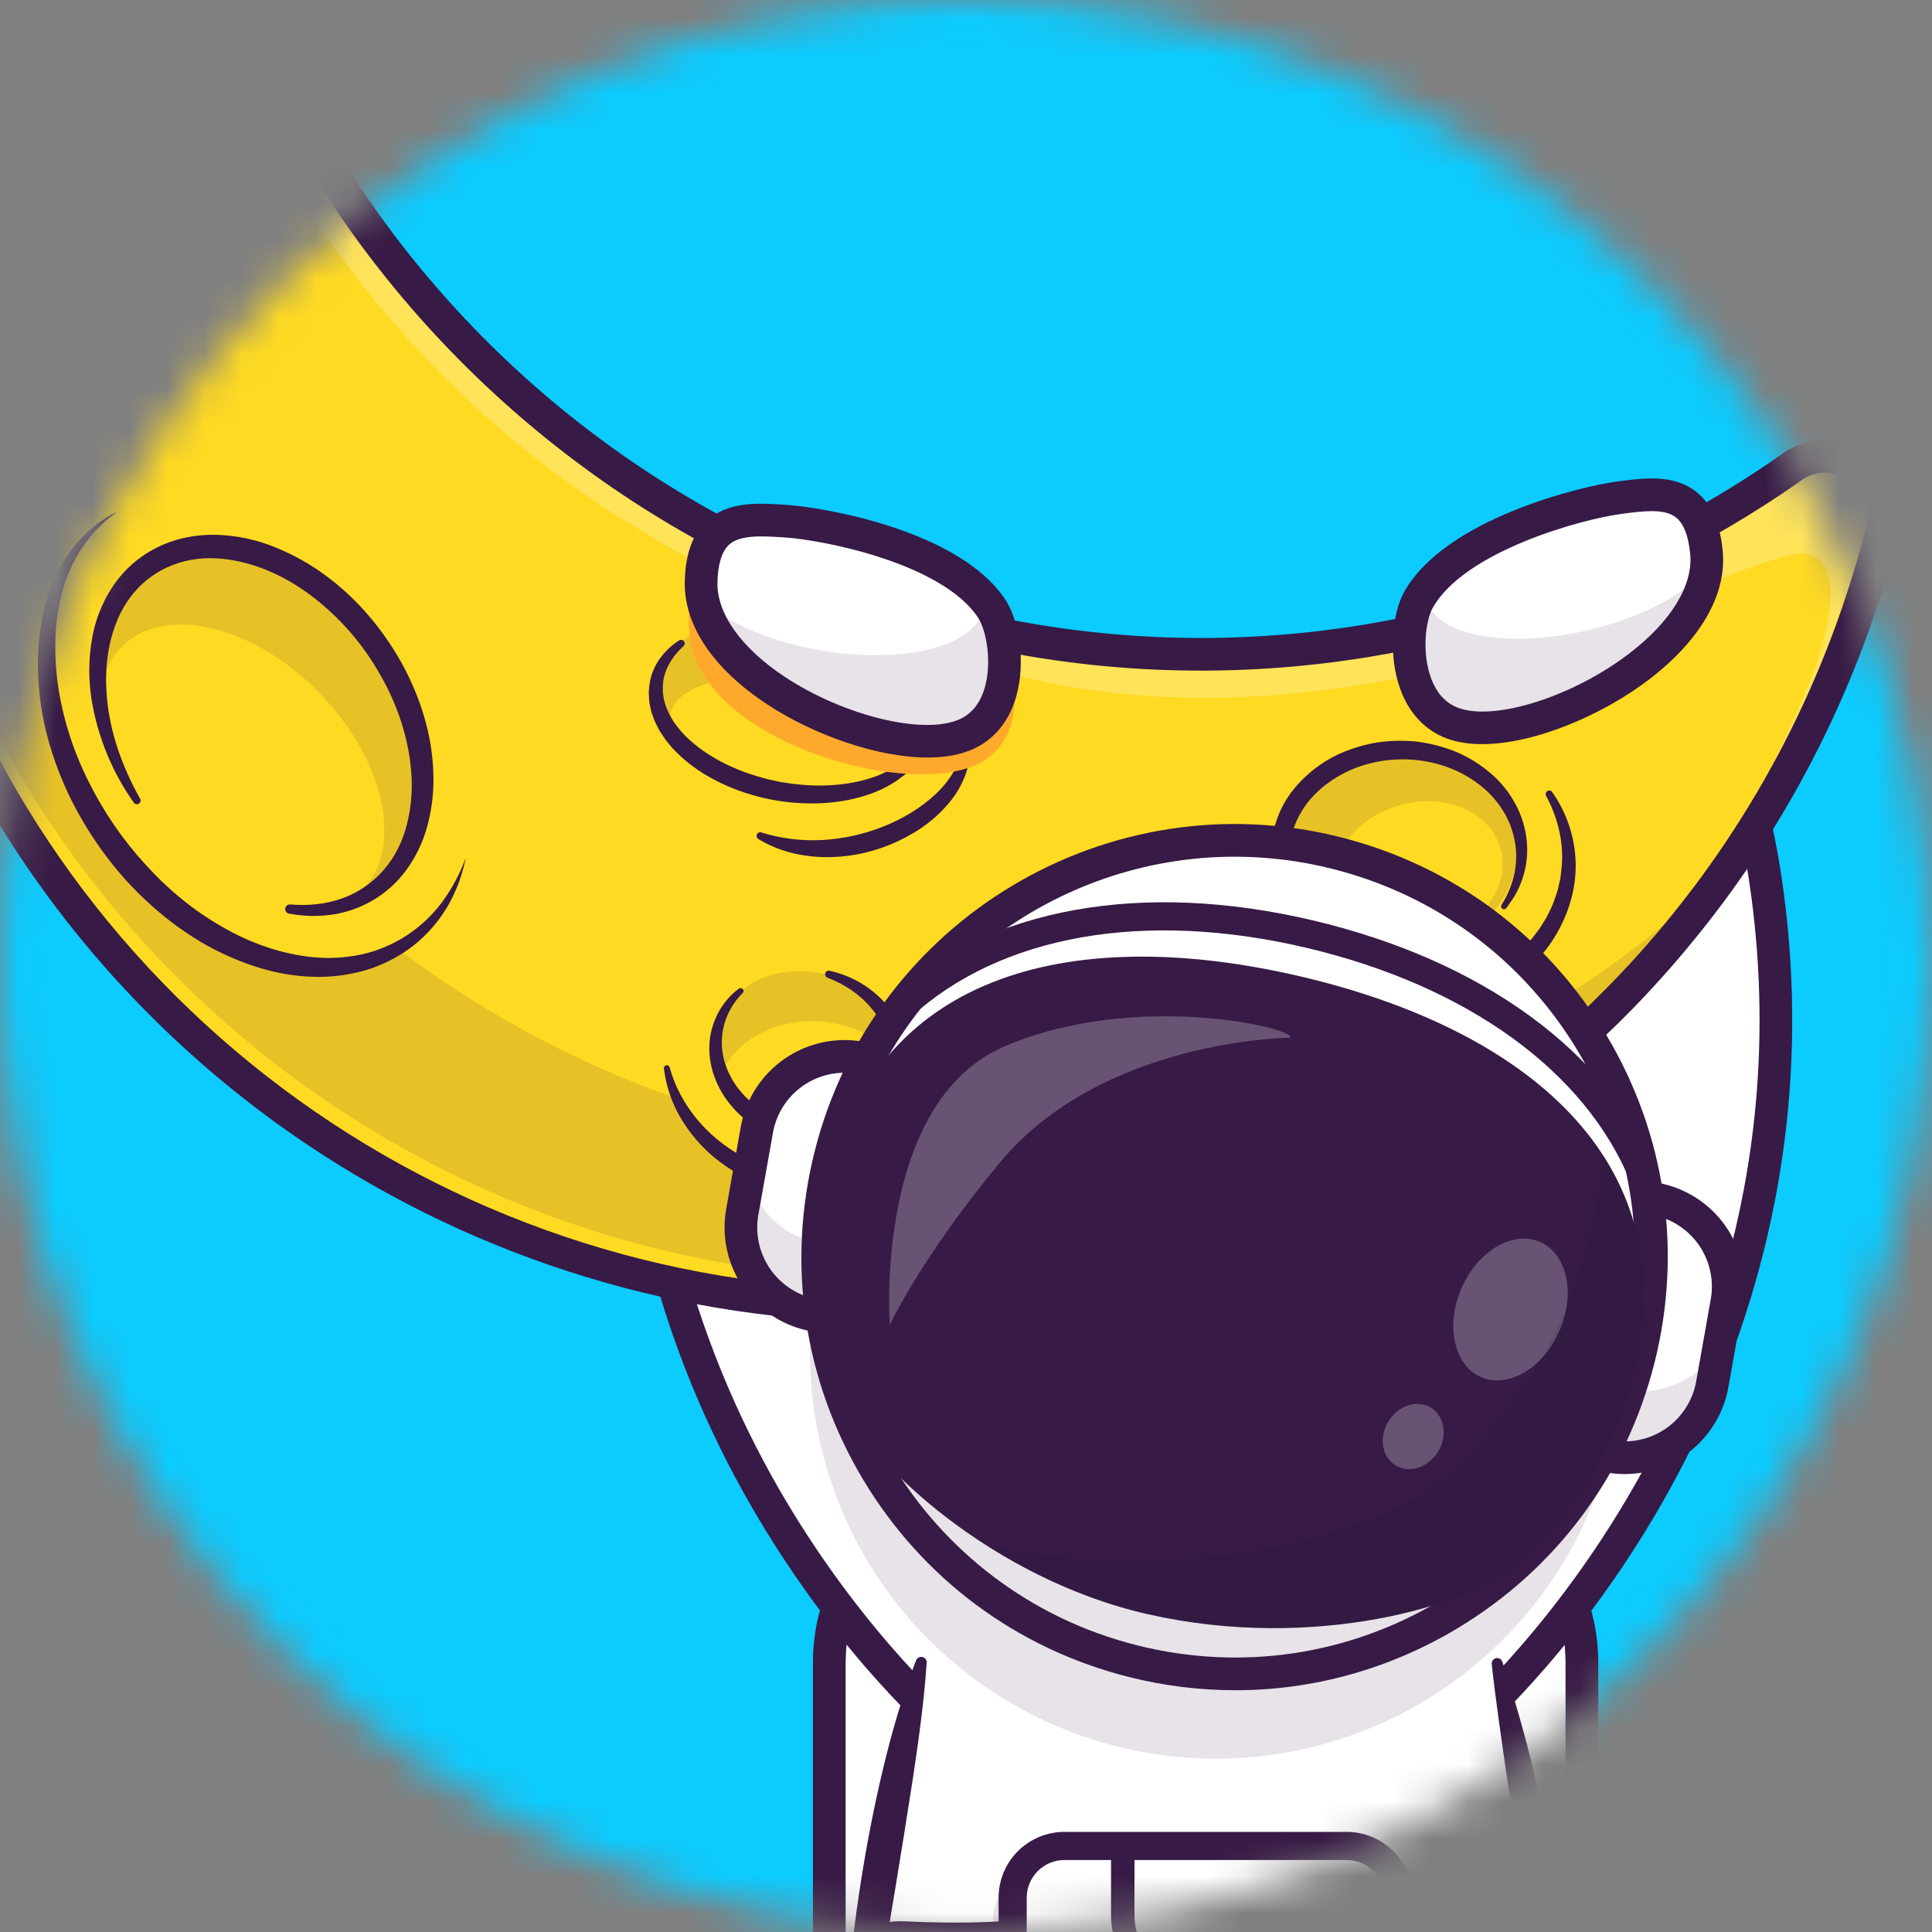 <svg width="52" height="52" viewBox="0 0 52 52" fill="none" xmlns="http://www.w3.org/2000/svg">
<rect x="0" y="0" width="52" height="52" fill="#808080" stroke="none"/>
<mask id="mask0_2_13618" style="mask-type:alpha" maskUnits="userSpaceOnUse" x="0" y="0" width="52" height="52">
<circle cx="26" cy="26" r="26" fill="#C4C4C4"/>
</mask>
<g mask="url(#mask0_2_13618)">
<path d="M74 -18H-27V83H74V-18Z" fill="#0BCBFF"/>
<path d="M37.743 40.35H27.155C24.727 40.35 22.759 42.319 22.759 44.746V56.902C22.759 59.33 24.727 61.298 27.155 61.298H37.743C40.17 61.298 42.138 59.33 42.138 56.902V44.746C42.138 42.319 40.17 40.35 37.743 40.35Z" fill="white"/>
<path d="M37.742 40.35C40.16 40.35 42.138 42.329 42.138 44.746V56.902C42.138 59.32 40.16 61.298 37.742 61.298H27.155C24.737 61.298 22.759 59.32 22.759 56.902V44.746C22.759 42.329 24.737 40.35 27.155 40.35H37.742ZM37.742 39.471H27.155C24.246 39.471 21.88 41.838 21.88 44.746V56.902C21.88 59.811 24.246 62.177 27.155 62.177H37.742C40.651 62.177 43.017 59.811 43.017 56.902V44.746C43.017 41.838 40.651 39.471 37.742 39.471Z" fill="#371A45"/>
<path d="M29.765 38.088L27.555 42.556L26.246 45.205L25.571 46.568C25.571 46.568 25.192 46.251 24.595 45.638C22.113 43.088 15.853 35.415 17.328 24.116C18.107 18.147 20.365 17.406 22.569 17.208C26.284 16.875 25.266 20.206 25.273 21.784C25.276 22.545 25.591 24.905 26.169 27.674C26.938 31.355 28.174 35.76 29.765 38.088Z" fill="white"/>
<path d="M25.57 47.007C25.467 47.007 25.368 46.971 25.289 46.904C25.183 46.816 22.686 44.702 20.385 40.821C18.26 37.239 15.93 31.422 16.892 24.059C17.719 17.725 20.235 16.976 22.529 16.77C23.702 16.665 24.545 16.886 25.105 17.445C25.99 18.329 25.865 19.768 25.764 20.922C25.736 21.241 25.71 21.541 25.711 21.781C25.719 23.712 27.445 33.914 30.127 37.84C30.189 37.936 30.212 38.053 30.189 38.166C30.167 38.279 30.101 38.378 30.006 38.443C29.911 38.508 29.795 38.533 29.681 38.513C29.568 38.493 29.467 38.429 29.4 38.336C26.625 34.274 24.839 23.77 24.832 21.785C24.832 21.505 24.858 21.184 24.888 20.846C24.973 19.872 25.079 18.66 24.484 18.068C24.124 17.709 23.493 17.567 22.607 17.646C20.563 17.829 18.506 18.484 17.763 24.173C16.836 31.273 19.078 36.886 21.123 40.344C23.348 44.106 25.828 46.21 25.853 46.231C25.922 46.289 25.971 46.367 25.995 46.454C26.018 46.541 26.014 46.633 25.983 46.718C25.952 46.803 25.896 46.876 25.822 46.928C25.748 46.979 25.66 47.007 25.57 47.007L25.57 47.007Z" fill="#371A45"/>
<path d="M40.453 45.49C39.776 46.199 39.336 46.568 39.336 46.568L38.802 45.487L37.352 42.556L35.142 38.088C36.781 35.689 38.043 31.085 38.807 27.339C39.341 24.717 39.631 22.514 39.635 21.784C39.64 20.207 38.622 16.876 42.336 17.209C44.541 17.407 46.798 18.147 47.578 24.116C49.028 35.204 43.023 42.802 40.453 45.49Z" fill="white"/>
<path d="M39.336 47.007C39.245 47.007 39.157 46.98 39.083 46.928C39.009 46.876 38.953 46.803 38.922 46.718C38.891 46.633 38.887 46.541 38.911 46.453C38.934 46.366 38.984 46.288 39.053 46.23C39.089 46.201 41.563 44.097 43.782 40.344C45.828 36.886 48.07 31.273 47.143 24.173C46.4 18.483 44.342 17.829 42.298 17.646C41.415 17.566 40.782 17.709 40.422 18.068C39.827 18.661 39.933 19.873 40.018 20.845C40.047 21.184 40.075 21.504 40.074 21.784C40.066 23.77 38.281 34.274 35.505 38.336C35.44 38.432 35.338 38.498 35.224 38.52C35.109 38.541 34.99 38.517 34.894 38.451C34.798 38.385 34.732 38.283 34.71 38.169C34.689 38.054 34.714 37.936 34.779 37.84C37.461 33.914 39.187 23.712 39.195 21.781C39.195 21.541 39.169 21.24 39.142 20.922C39.041 19.766 38.916 18.328 39.801 17.445C40.362 16.885 41.205 16.665 42.377 16.77C44.67 16.975 47.187 17.724 48.014 24.058C48.976 31.422 46.645 37.239 44.521 40.821C42.22 44.702 39.722 46.816 39.617 46.904C39.538 46.97 39.439 47.007 39.336 47.007Z" fill="#371A45"/>
<path d="M42.127 60.169C41.835 64.802 40.16 68.638 40.16 68.638C40.16 68.638 40.938 70.903 40.529 73.172C40.288 74.506 39.636 75.613 38.174 75.766C34.435 76.157 33.423 72.362 33.183 69.814C32.945 67.279 34.035 63.616 33.903 60.642C32.997 60.736 32.084 60.736 31.178 60.642C31.046 63.616 32.135 67.279 31.898 69.814C31.658 72.362 30.646 76.157 26.907 75.766C25.445 75.614 24.793 74.506 24.552 73.173C24.142 70.904 24.92 68.638 24.92 68.638C24.92 68.638 23.245 64.802 22.951 60.169C22.67 55.718 23.689 49.833 24.594 45.638C24.713 45.086 24.831 44.563 24.943 44.077C25.071 43.518 25.193 43.008 25.303 42.556H39.776C39.904 43.086 40.05 43.697 40.203 44.37C40.285 44.727 40.368 45.101 40.452 45.49C41.367 49.695 42.412 55.666 42.127 60.169Z" fill="white"/>
<path d="M40.435 44.725C41.084 46.658 41.543 48.643 41.891 50.649C42.067 51.651 42.219 52.659 42.332 53.674C42.392 54.179 42.438 54.689 42.485 55.197C42.508 55.452 42.523 55.708 42.54 55.963C42.558 56.218 42.572 56.473 42.582 56.729C42.63 57.752 42.642 58.779 42.588 59.809C42.535 60.839 42.42 61.864 42.246 62.88C42.072 63.893 41.844 64.896 41.565 65.885C41.428 66.38 41.272 66.869 41.11 67.357C40.943 67.847 40.771 68.322 40.564 68.814L40.583 68.515C40.733 69.064 40.851 69.623 40.936 70.186C41.025 70.75 41.075 71.32 41.085 71.891C41.094 72.466 41.054 73.052 40.92 73.637C40.892 73.783 40.84 73.928 40.799 74.074C40.743 74.218 40.698 74.364 40.625 74.503C40.492 74.795 40.315 75.064 40.099 75.3L39.927 75.475C39.865 75.53 39.799 75.579 39.735 75.63C39.702 75.656 39.67 75.681 39.637 75.706L39.532 75.77C39.461 75.811 39.391 75.855 39.319 75.893L39.095 75.99C39.057 76.005 39.019 76.023 38.982 76.035L38.867 76.069L38.636 76.134C38.558 76.15 38.481 76.16 38.404 76.174C38.326 76.188 38.247 76.203 38.173 76.206L37.95 76.222C37.801 76.236 37.649 76.228 37.499 76.231C37.196 76.213 36.891 76.188 36.592 76.109C35.986 75.963 35.425 75.674 34.954 75.267C34.724 75.067 34.514 74.845 34.326 74.605C34.146 74.368 33.982 74.117 33.838 73.856C33.274 72.814 32.994 71.684 32.83 70.563C32.79 70.281 32.756 70.004 32.737 69.714C32.73 69.57 32.716 69.423 32.714 69.279L32.712 68.849C32.725 68.278 32.769 67.716 32.83 67.16C32.954 66.051 33.13 64.962 33.266 63.88C33.402 62.797 33.503 61.718 33.464 60.661L33.955 61.078C33.709 61.105 33.482 61.121 33.246 61.133C33.009 61.146 32.776 61.152 32.541 61.152C32.305 61.153 32.07 61.146 31.835 61.133C31.601 61.121 31.372 61.105 31.126 61.078L31.617 60.661C31.578 61.718 31.677 62.797 31.815 63.88C31.953 64.961 32.127 66.051 32.251 67.16C32.312 67.716 32.356 68.278 32.369 68.849L32.367 69.279C32.365 69.423 32.351 69.57 32.344 69.714C32.325 70.004 32.291 70.281 32.251 70.563C32.087 71.685 31.807 72.814 31.243 73.856C31.099 74.117 30.936 74.368 30.755 74.605C30.567 74.845 30.357 75.067 30.127 75.267C29.656 75.674 29.095 75.963 28.49 76.109C28.19 76.188 27.884 76.213 27.582 76.231C27.432 76.228 27.279 76.236 27.132 76.222L26.909 76.208C26.835 76.204 26.755 76.186 26.678 76.175C26.601 76.165 26.523 76.152 26.446 76.136L26.215 76.07L26.1 76.037C26.062 76.024 26.024 76.006 25.987 75.991L25.763 75.894C25.691 75.857 25.621 75.813 25.55 75.771L25.445 75.708C25.411 75.682 25.379 75.657 25.347 75.632C25.283 75.581 25.216 75.531 25.155 75.477L24.983 75.302C24.767 75.065 24.589 74.796 24.456 74.505C24.383 74.365 24.339 74.218 24.282 74.075C24.241 73.93 24.19 73.784 24.162 73.638C24.027 73.052 23.987 72.467 23.997 71.892C24.007 71.321 24.057 70.752 24.146 70.188C24.231 69.624 24.349 69.066 24.499 68.516L24.518 68.815C24.311 68.323 24.139 67.847 23.971 67.356C23.809 66.868 23.652 66.377 23.517 65.882C23.236 64.891 23.009 63.886 22.835 62.871C22.66 61.854 22.547 60.827 22.499 59.796C22.469 59.28 22.472 58.765 22.47 58.251C22.482 57.737 22.491 57.223 22.523 56.712C22.534 56.456 22.548 56.2 22.57 55.945C22.592 55.69 22.606 55.435 22.63 55.18C22.679 54.671 22.724 54.161 22.781 53.654C22.895 52.639 23.016 51.625 23.175 50.618C23.334 49.61 23.528 48.609 23.765 47.618C24.002 46.627 24.283 45.646 24.656 44.689C24.669 44.656 24.694 44.629 24.725 44.612C24.756 44.596 24.792 44.591 24.827 44.599C24.861 44.607 24.892 44.626 24.913 44.655C24.934 44.683 24.945 44.718 24.942 44.753C24.872 45.775 24.733 46.778 24.584 47.778C24.431 48.777 24.269 49.773 24.107 50.767C23.766 52.754 23.501 54.755 23.4 56.758C23.28 58.764 23.358 60.755 23.701 62.723C23.87 63.707 24.091 64.682 24.363 65.643C24.495 66.125 24.648 66.601 24.805 67.074C24.965 67.544 25.139 68.021 25.325 68.463L25.386 68.609L25.344 68.762C25.205 69.275 25.095 69.795 25.016 70.32C24.933 70.844 24.887 71.374 24.877 71.904C24.868 72.429 24.906 72.95 25.019 73.438C25.042 73.563 25.085 73.677 25.117 73.797C25.163 73.908 25.197 74.028 25.253 74.132C25.348 74.342 25.476 74.537 25.631 74.707L25.748 74.827C25.79 74.864 25.835 74.895 25.877 74.931L25.943 74.981L26.015 75.023C26.063 75.05 26.109 75.081 26.158 75.107L26.314 75.173C26.339 75.184 26.364 75.197 26.392 75.206L26.475 75.229L26.641 75.277C26.698 75.289 26.758 75.296 26.816 75.306C26.874 75.316 26.93 75.329 26.994 75.331L27.182 75.344C27.308 75.357 27.432 75.348 27.557 75.352C27.803 75.336 28.05 75.317 28.283 75.254C28.753 75.141 29.19 74.917 29.556 74.601C29.74 74.439 29.909 74.26 30.061 74.066C30.213 73.865 30.351 73.653 30.473 73.433C30.962 72.534 31.23 71.491 31.382 70.439C31.419 70.177 31.452 69.907 31.468 69.647C31.474 69.517 31.487 69.389 31.489 69.257L31.491 68.862C31.479 68.332 31.437 67.796 31.378 67.257C31.258 66.177 31.082 65.092 30.944 63.99C30.805 62.887 30.697 61.768 30.74 60.622L30.757 60.153L31.23 60.204C31.437 60.226 31.664 60.243 31.882 60.254C32.1 60.266 32.322 60.272 32.542 60.272C32.761 60.272 32.981 60.266 33.201 60.254C33.421 60.243 33.646 60.226 33.853 60.204L34.327 60.153L34.344 60.622C34.386 61.767 34.28 62.889 34.139 63.99C33.999 65.091 33.825 66.177 33.705 67.257C33.646 67.796 33.604 68.332 33.593 68.862L33.594 69.257C33.596 69.389 33.609 69.517 33.615 69.647C33.631 69.907 33.666 70.177 33.701 70.439C33.853 71.491 34.121 72.534 34.61 73.433C34.733 73.653 34.87 73.865 35.023 74.066C35.174 74.26 35.343 74.439 35.528 74.601C35.893 74.917 36.33 75.141 36.8 75.254C37.033 75.317 37.28 75.336 37.526 75.352C37.651 75.348 37.775 75.357 37.901 75.344L38.089 75.331C38.153 75.328 38.208 75.313 38.266 75.306C38.324 75.299 38.383 75.289 38.441 75.277L38.607 75.229L38.69 75.206C38.717 75.197 38.742 75.184 38.768 75.173L38.924 75.107C38.973 75.082 39.019 75.05 39.067 75.023L39.139 74.981L39.204 74.931C39.247 74.895 39.292 74.864 39.334 74.827L39.451 74.707C39.607 74.537 39.735 74.342 39.83 74.132C39.886 74.028 39.92 73.908 39.966 73.797C39.998 73.677 40.041 73.563 40.064 73.438C40.177 72.95 40.216 72.428 40.206 71.904C40.197 71.374 40.15 70.844 40.067 70.32C39.988 69.795 39.878 69.275 39.739 68.762L39.697 68.609L39.758 68.463C39.944 68.022 40.118 67.545 40.278 67.076C40.437 66.607 40.587 66.128 40.719 65.647C40.991 64.688 41.212 63.715 41.381 62.732C41.725 60.768 41.798 58.779 41.663 56.778C41.601 55.78 41.512 54.781 41.395 53.783C41.366 53.533 41.338 53.284 41.303 53.035L41.21 52.287C41.14 51.789 41.077 51.29 41.002 50.792L40.554 47.801C40.411 46.801 40.261 45.802 40.15 44.791C40.146 44.754 40.155 44.718 40.176 44.688C40.198 44.658 40.229 44.637 40.265 44.629C40.3 44.621 40.338 44.627 40.369 44.645C40.401 44.663 40.425 44.693 40.436 44.727L40.435 44.725Z" fill="#371A45"/>
<g opacity="0.35">
<path opacity="0.35" d="M42.087 55.727C40.912 55.86 39.323 55.94 38.115 55.624V56.23C38.114 56.634 37.953 57.022 37.668 57.308C37.382 57.594 36.994 57.756 36.59 57.757H28.255C27.851 57.756 27.463 57.594 27.177 57.308C26.891 57.022 26.73 56.635 26.729 56.23V55.745C25.574 55.922 24.219 55.83 23.213 55.708C23.156 55.701 23.099 55.69 23.043 55.677C23.06 55.54 23.078 55.401 23.098 55.261C23.203 54.478 23.326 53.661 23.469 52.817C24.393 52.86 25.652 52.886 26.729 52.792V51.703C26.73 51.299 26.891 50.911 27.177 50.625C27.463 50.339 27.851 50.178 28.255 50.177H36.59C36.995 50.177 37.383 50.338 37.669 50.624C37.955 50.911 38.115 51.299 38.115 51.703V52.725C39.184 52.88 40.583 52.873 41.658 52.831C41.8 53.67 41.922 54.483 42.027 55.261C42.048 55.418 42.068 55.573 42.087 55.727Z" fill="#371A45"/>
</g>
<path d="M28.257 54.503C27.089 54.976 25.281 54.877 24.049 54.728C23.874 54.707 23.704 54.65 23.551 54.563C23.398 54.475 23.264 54.357 23.157 54.217C23.049 54.076 22.972 53.915 22.928 53.744C22.884 53.573 22.874 53.395 22.9 53.22C22.948 52.896 23.114 52.6 23.367 52.392C23.62 52.183 23.942 52.076 24.27 52.091C25.422 52.145 27.151 52.17 28.246 51.928" fill="white"/>
<path d="M25.934 55.23C25.288 55.226 24.644 55.184 24.004 55.104C23.567 55.05 23.168 54.829 22.89 54.488C22.612 54.146 22.477 53.71 22.514 53.271C22.551 52.833 22.756 52.425 23.087 52.135C23.417 51.844 23.848 51.693 24.288 51.712C25.979 51.791 27.356 51.737 28.164 51.557C28.346 51.517 28.797 51.512 29.053 52.337C29.304 53.143 29.27 54.501 28.399 54.854C27.705 55.135 26.815 55.23 25.934 55.23ZM24.207 52.468C23.966 52.469 23.735 52.561 23.56 52.726C23.385 52.891 23.279 53.117 23.265 53.357C23.25 53.598 23.328 53.834 23.483 54.019C23.637 54.204 23.856 54.323 24.095 54.352C25.846 54.564 27.274 54.493 28.115 54.152C28.31 54.073 28.383 53.75 28.405 53.615C28.491 53.093 28.35 52.504 28.229 52.319C27.111 52.544 25.459 52.526 24.253 52.47C24.237 52.469 24.222 52.468 24.207 52.468Z" fill="#371A45"/>
<path d="M37.19 54.503C38.358 54.976 40.166 54.877 41.398 54.728C41.574 54.707 41.743 54.65 41.896 54.563C42.05 54.475 42.184 54.357 42.291 54.217C42.398 54.076 42.476 53.915 42.52 53.744C42.564 53.573 42.573 53.395 42.547 53.22C42.499 52.896 42.333 52.6 42.08 52.392C41.827 52.183 41.505 52.076 41.178 52.091C40.025 52.145 38.296 52.17 37.201 51.928" fill="white"/>
<path d="M39.514 55.23C38.632 55.23 37.743 55.135 37.048 54.854C36.178 54.501 36.144 53.144 36.394 52.337C36.651 51.512 37.101 51.517 37.283 51.558C38.091 51.737 39.468 51.792 41.16 51.713C41.6 51.693 42.03 51.844 42.361 52.135C42.691 52.426 42.897 52.833 42.933 53.272C42.97 53.711 42.836 54.146 42.558 54.488C42.28 54.83 41.881 55.05 41.444 55.104C40.804 55.184 40.159 55.226 39.514 55.23ZM37.219 52.319C37.098 52.505 36.957 53.093 37.043 53.615C37.065 53.75 37.138 54.073 37.333 54.152C38.175 54.493 39.602 54.564 41.353 54.352C41.596 54.322 41.817 54.199 41.971 54.01C42.125 53.82 42.199 53.578 42.179 53.335C42.159 53.092 42.045 52.866 41.862 52.705C41.679 52.543 41.44 52.459 41.196 52.469C39.988 52.526 38.337 52.544 37.219 52.319Z" fill="#371A45"/>
<path d="M37.642 51.076V55.204C37.641 55.573 37.494 55.926 37.233 56.187C36.972 56.448 36.619 56.596 36.25 56.597H28.648C28.279 56.596 27.925 56.449 27.665 56.188C27.404 55.926 27.257 55.573 27.256 55.204V51.076C27.257 50.707 27.404 50.354 27.665 50.093C27.926 49.832 28.279 49.685 28.648 49.684H36.251C36.62 49.684 36.974 49.831 37.235 50.092C37.496 50.353 37.643 50.707 37.643 51.076H37.642Z" fill="white"/>
<g opacity="0.35">
<path opacity="0.35" d="M37.642 51.076V55.204C37.641 55.573 37.494 55.926 37.233 56.188C36.972 56.448 36.619 56.596 36.25 56.597H28.648C28.279 56.596 27.925 56.449 27.665 56.188C27.404 55.927 27.257 55.573 27.256 55.204V53.815C28.568 54.541 31.639 55.737 33.05 55.026C33.941 54.577 33.941 53.141 33.941 53.141C33.941 53.141 35.81 51.769 36.274 52.896C37.191 55.117 37.447 51.071 37.57 50.636C37.617 50.778 37.642 50.927 37.642 51.076Z" fill="#371A45"/>
</g>
<path d="M36.25 56.975H28.648C28.178 56.975 27.728 56.788 27.396 56.456C27.064 56.124 26.878 55.674 26.877 55.205V51.076C26.878 50.607 27.064 50.157 27.396 49.825C27.728 49.493 28.178 49.306 28.648 49.305H36.25C36.719 49.306 37.169 49.493 37.501 49.825C37.833 50.157 38.02 50.607 38.02 51.076V55.205C38.02 55.674 37.833 56.124 37.501 56.456C37.169 56.788 36.719 56.975 36.25 56.975ZM28.648 50.063C28.379 50.063 28.122 50.17 27.932 50.36C27.742 50.55 27.635 50.808 27.634 51.076V55.205C27.635 55.473 27.742 55.731 27.932 55.921C28.122 56.111 28.379 56.218 28.648 56.218H36.25C36.518 56.218 36.776 56.111 36.966 55.921C37.156 55.731 37.263 55.473 37.263 55.205V51.076C37.263 50.808 37.156 50.55 36.966 50.36C36.776 50.17 36.518 50.063 36.25 50.063H28.648Z" fill="#371A45"/>
<path d="M35.601 54.249C36.214 53.996 36.505 53.294 36.251 52.681C35.997 52.069 35.295 51.778 34.682 52.031C34.07 52.285 33.779 52.987 34.033 53.6C34.287 54.212 34.989 54.503 35.601 54.249Z" fill="#22A7F0"/>
<g opacity="0.5">
<path opacity="0.5" d="M36.342 53.14C36.343 53.239 36.331 53.338 36.307 53.434C36.241 53.175 36.091 52.945 35.88 52.781C35.669 52.617 35.409 52.527 35.142 52.527C34.875 52.527 34.615 52.617 34.404 52.781C34.194 52.945 34.043 53.175 33.978 53.434C33.936 53.269 33.93 53.097 33.96 52.929C33.99 52.761 34.055 52.602 34.151 52.462C34.247 52.321 34.372 52.203 34.517 52.114C34.662 52.026 34.825 51.969 34.994 51.948C35.163 51.927 35.334 51.942 35.497 51.992C35.659 52.043 35.809 52.127 35.937 52.24C36.065 52.353 36.167 52.491 36.236 52.646C36.306 52.802 36.343 52.97 36.342 53.14Z" fill="white"/>
</g>
<path d="M35.142 54.656C34.842 54.656 34.549 54.567 34.3 54.4C34.051 54.234 33.857 53.997 33.743 53.72C33.628 53.443 33.599 53.139 33.657 52.845C33.716 52.551 33.86 52.281 34.072 52.07C34.284 51.858 34.554 51.714 34.848 51.655C35.142 51.597 35.446 51.627 35.723 51.742C36 51.856 36.236 52.051 36.403 52.3C36.569 52.549 36.658 52.842 36.658 53.141C36.657 53.543 36.497 53.928 36.213 54.212C35.929 54.496 35.544 54.656 35.142 54.656ZM35.142 52.256C34.967 52.256 34.796 52.308 34.651 52.405C34.506 52.502 34.393 52.641 34.326 52.802C34.259 52.964 34.242 53.141 34.276 53.312C34.311 53.484 34.395 53.641 34.519 53.765C34.642 53.888 34.8 53.972 34.971 54.006C35.142 54.04 35.32 54.023 35.481 53.956C35.643 53.889 35.781 53.776 35.878 53.63C35.975 53.485 36.027 53.314 36.027 53.139C36.026 52.905 35.933 52.68 35.767 52.515C35.601 52.349 35.376 52.256 35.142 52.256Z" fill="#371A45"/>
<path d="M31.74 56.912C31.656 56.912 31.576 56.879 31.517 56.82C31.457 56.761 31.424 56.68 31.424 56.597V54.605C31.424 54.358 31.366 54.115 31.256 53.895C31.146 53.674 30.986 53.482 30.79 53.333C30.515 53.125 30.293 52.857 30.139 52.549C29.985 52.241 29.905 51.901 29.904 51.557V49.684C29.904 49.6 29.937 49.52 29.996 49.461C30.055 49.402 30.136 49.368 30.219 49.368C30.303 49.368 30.383 49.402 30.443 49.461C30.502 49.52 30.535 49.6 30.535 49.684V51.557C30.536 51.803 30.593 52.047 30.703 52.267C30.813 52.488 30.973 52.68 31.17 52.829C31.444 53.036 31.667 53.305 31.82 53.613C31.974 53.921 32.055 54.26 32.055 54.605V56.597C32.055 56.68 32.022 56.761 31.963 56.82C31.904 56.879 31.823 56.912 31.74 56.912Z" fill="#371A45"/>
<path d="M50.667 14.25C49.426 19.215 46.828 23.736 43.164 27.309C39.499 30.881 34.913 33.363 29.919 34.478C15.045 37.811 0.286 28.451 -3.045 13.578C-4.894 5.318 -2.829 -2.91 1.923 -9.162C2.81 -10.332 4.675 -9.778 4.765 -8.312C4.797 -7.818 4.841 -7.322 4.898 -6.824C5.011 -5.862 5.174 -4.906 5.385 -3.961C5.826 -1.984 6.484 -0.06 7.345 1.774C7.496 2.094 7.653 2.41 7.815 2.723C8.212 3.49 8.642 4.232 9.104 4.949C9.438 5.469 9.788 5.974 10.154 6.466C10.331 6.705 10.512 6.941 10.698 7.173C11.16 7.755 11.645 8.317 12.153 8.857C12.429 9.153 12.711 9.442 13.001 9.725C13.203 9.923 13.409 10.118 13.619 10.31C14.387 11.017 15.195 11.68 16.038 12.295C16.115 12.352 16.194 12.408 16.271 12.464C16.742 12.8 17.223 13.121 17.714 13.427C17.828 13.498 17.941 13.568 18.057 13.637C18.547 13.934 19.046 14.215 19.553 14.479C19.827 14.623 20.104 14.762 20.384 14.895C20.442 14.924 20.501 14.953 20.561 14.98L20.685 15.039C20.775 15.081 20.866 15.122 20.956 15.162C21.438 15.38 21.925 15.584 22.418 15.774C22.566 15.832 22.715 15.887 22.865 15.941C23.025 16 23.187 16.058 23.349 16.114C23.774 16.261 24.207 16.398 24.64 16.523C25.316 16.721 26 16.89 26.691 17.035C27.4 17.183 28.116 17.302 28.839 17.394C30.723 17.634 32.627 17.676 34.52 17.52C34.71 17.506 34.9 17.489 35.091 17.47C35.5 17.428 35.911 17.378 36.32 17.318C36.995 17.219 37.671 17.095 38.349 16.943C38.393 16.933 38.438 16.924 38.482 16.912C40.376 16.479 42.22 15.847 43.982 15.027C45.466 14.338 46.885 13.517 48.222 12.573C49.416 11.731 51.023 12.832 50.667 14.25Z" fill="#FFDA22"/>
<g opacity="0.35">
<path opacity="0.35" d="M0.14 -6.511C-3.001 -0.818 -4.157 6 -2.625 12.844C0.706 27.716 15.465 37.075 30.337 33.744C36.593 32.352 42.166 28.819 46.093 23.754C42.519 27.075 38.124 29.383 33.361 30.442C24.489 32.429 15.657 29.9 9.268 24.378C9.617 24.26 9.94 24.076 10.219 23.836C10.168 23.879 10.116 23.921 10.063 23.961C9.937 23.856 9.812 23.75 9.688 23.644C10.223 23.466 10.692 23.132 11.034 22.684C11.695 21.046 11.114 18.703 9.462 16.909C7.436 14.708 4.564 14.169 3.049 15.706C2.939 15.817 2.838 15.938 2.748 16.066C1.694 13.998 0.905 11.806 0.4 9.541C-1.132 2.705 0.017 -4.105 3.148 -9.794C2.698 -9.786 2.244 -9.589 1.92 -9.162C0.637 -7.472 -0.448 -5.641 -1.313 -3.703C-0.883 -4.666 -0.397 -5.604 0.14 -6.511Z" fill="#371A45"/>
</g>
<g opacity="0.35">
<path opacity="0.35" d="M37.738 25.605C39.455 25.585 40.834 24.383 40.818 22.918C40.801 21.454 39.396 20.282 37.679 20.301C35.962 20.32 34.584 21.523 34.6 22.988C34.616 24.452 36.021 25.624 37.738 25.605Z" fill="#371A45"/>
</g>
<g opacity="0.35">
<path opacity="0.35" d="M25.054 19.452C25.257 18.195 23.785 16.911 21.767 16.585C19.748 16.259 17.947 17.013 17.744 18.27C17.541 19.528 19.012 20.811 21.031 21.137C23.049 21.464 24.851 20.709 25.054 19.452Z" fill="#371A45"/>
</g>
<path d="M24.408 20.261C24.536 19.471 23.216 18.6 21.46 18.315C19.703 18.03 18.176 18.439 18.047 19.228C17.919 20.018 19.239 20.889 20.995 21.174C22.752 21.459 24.279 21.05 24.408 20.261Z" fill="#FFDA22"/>
<path d="M38.718 25.279C39.943 24.892 40.684 23.777 40.371 22.788C40.059 21.799 38.812 21.311 37.587 21.698C36.361 22.085 35.621 23.201 35.933 24.189C36.245 25.178 37.492 25.666 38.718 25.279Z" fill="#FFDA22"/>
<path d="M25.6 28.772C25.6 29.034 25.566 29.294 25.499 29.546C25.014 31.363 22.942 32.35 20.87 31.753C19.314 31.304 18.2 30.088 17.948 28.743L25.6 28.772Z" fill="#FFDA22"/>
<path d="M25.697 28.772C25.782 29.715 25.338 30.701 24.586 31.318C24.214 31.632 23.773 31.858 23.312 32.004C22.849 32.144 22.365 32.204 21.881 32.181C20.915 32.135 19.99 31.779 19.242 31.166C18.873 30.864 18.561 30.498 18.319 30.087C18.079 29.68 17.926 29.227 17.87 28.758C17.867 28.738 17.872 28.718 17.884 28.702C17.895 28.686 17.913 28.675 17.932 28.671C17.951 28.667 17.972 28.671 17.989 28.682C18.006 28.692 18.018 28.709 18.023 28.728V28.729C18.262 29.588 18.81 30.318 19.508 30.825C20.205 31.332 21.051 31.631 21.904 31.66C22.33 31.68 22.756 31.63 23.165 31.513C23.573 31.399 23.957 31.211 24.297 30.957C24.641 30.699 24.926 30.371 25.134 29.994C25.342 29.618 25.467 29.201 25.501 28.773C25.503 28.748 25.514 28.725 25.532 28.709C25.55 28.692 25.574 28.683 25.598 28.683C25.623 28.683 25.647 28.692 25.665 28.709C25.683 28.725 25.694 28.748 25.695 28.773L25.697 28.772Z" fill="#371A45"/>
<path d="M5.88 13.271C4.91 13.139 3.973 13.288 3.172 13.76C1.721 14.615 1.129 16.281 1.279 18.227C1.377 19.504 1.83 20.878 2.651 22.168C4.721 25.425 8.348 26.919 10.751 25.503C11.645 24.976 12.244 24.121 12.537 23.086C13.031 21.341 12.573 19.14 11.273 17.095L5.88 13.271Z" fill="#FFDA22"/>
<path d="M3.174 13.76C2.801 14.021 2.479 14.348 2.223 14.724C1.974 15.094 1.788 15.503 1.674 15.934C1.559 16.363 1.497 16.804 1.491 17.247C1.48 17.691 1.51 18.136 1.58 18.574C1.653 19.012 1.759 19.443 1.898 19.864C2.038 20.285 2.21 20.695 2.412 21.09C2.811 21.884 3.318 22.618 3.919 23.273C4.512 23.929 5.201 24.501 5.966 24.937C6.725 25.38 7.568 25.68 8.434 25.764C8.867 25.805 9.304 25.78 9.729 25.689C10.156 25.595 10.562 25.426 10.929 25.188C11.303 24.947 11.63 24.641 11.896 24.284C12.166 23.916 12.382 23.513 12.538 23.085C12.491 23.311 12.428 23.534 12.35 23.752C12.268 23.971 12.168 24.183 12.051 24.387C11.811 24.798 11.495 25.161 11.121 25.457C10.737 25.752 10.303 25.974 9.84 26.114C9.373 26.25 8.887 26.308 8.4 26.289C7.429 26.261 6.495 25.94 5.653 25.493C4.812 25.036 4.066 24.423 3.421 23.726C2.783 23.02 2.251 22.226 1.84 21.369C1.44 20.51 1.152 19.59 1.06 18.642C0.964 17.699 1.032 16.728 1.36 15.832C1.529 15.387 1.765 14.966 2.074 14.61C2.113 14.566 2.15 14.52 2.191 14.478L2.317 14.355C2.401 14.273 2.49 14.197 2.582 14.126C2.672 14.051 2.775 13.993 2.869 13.927C2.969 13.868 3.073 13.815 3.174 13.76Z" fill="#371A45"/>
<path d="M37.647 25.827C36.962 25.858 36.283 25.695 35.688 25.355C35.387 25.179 35.116 24.956 34.884 24.695C34.651 24.426 34.471 24.116 34.353 23.781C34.111 23.102 34.193 22.323 34.526 21.688C34.693 21.369 34.926 21.091 35.189 20.855C35.452 20.619 35.75 20.424 36.073 20.279C36.394 20.138 36.731 20.038 37.077 19.982C37.422 19.932 37.772 19.925 38.119 19.959C38.466 20.001 38.805 20.086 39.131 20.212C39.456 20.342 39.759 20.52 40.031 20.739C40.58 21.169 40.976 21.811 41.077 22.505C41.129 22.849 41.107 23.2 41.013 23.535C40.966 23.7 40.903 23.86 40.824 24.012C40.748 24.163 40.642 24.299 40.546 24.437C40.54 24.446 40.533 24.453 40.525 24.459C40.516 24.465 40.507 24.469 40.496 24.471C40.486 24.473 40.476 24.473 40.466 24.471C40.456 24.469 40.446 24.465 40.438 24.459C40.429 24.454 40.422 24.447 40.416 24.438C40.41 24.43 40.406 24.42 40.404 24.41C40.402 24.4 40.402 24.39 40.404 24.38C40.406 24.369 40.41 24.36 40.415 24.351L40.419 24.346C40.759 23.809 40.894 23.16 40.754 22.561C40.627 21.965 40.257 21.437 39.764 21.08C38.784 20.349 37.385 20.245 36.288 20.754C35.744 21.009 35.259 21.41 34.979 21.933C34.695 22.448 34.618 23.071 34.792 23.639C34.965 24.206 35.369 24.704 35.881 25.046C36.394 25.393 37.013 25.587 37.648 25.634C37.673 25.637 37.696 25.648 37.712 25.666C37.729 25.684 37.738 25.708 37.737 25.733C37.737 25.757 37.727 25.781 37.711 25.799C37.694 25.816 37.67 25.827 37.646 25.828L37.647 25.827Z" fill="#371A45"/>
<path d="M41.776 21.317C42.165 21.866 42.384 22.517 42.408 23.189C42.433 23.866 42.238 24.547 41.895 25.134C41.556 25.725 41.052 26.207 40.486 26.573C39.914 26.933 39.278 27.178 38.612 27.296C37.95 27.412 37.271 27.407 36.611 27.281C35.949 27.156 35.32 26.898 34.761 26.524C34.205 26.151 33.723 25.658 33.4 25.07C33.081 24.482 32.922 23.808 32.969 23.153C32.971 23.133 32.98 23.115 32.994 23.101C33.009 23.088 33.028 23.08 33.048 23.081C33.068 23.081 33.087 23.089 33.102 23.103C33.116 23.116 33.125 23.135 33.126 23.155C33.155 23.776 33.347 24.378 33.681 24.902C34.009 25.42 34.476 25.839 34.994 26.159C36.037 26.799 37.325 26.999 38.521 26.78C39.12 26.674 39.694 26.455 40.213 26.136C40.474 25.982 40.709 25.79 40.931 25.587C41.036 25.479 41.141 25.37 41.237 25.255L41.375 25.076C41.398 25.046 41.422 25.017 41.443 24.986L41.502 24.89L41.621 24.699C41.658 24.633 41.687 24.564 41.721 24.497C41.793 24.364 41.836 24.219 41.887 24.078C41.913 24.008 41.933 23.935 41.947 23.861L41.998 23.641C42.012 23.491 42.037 23.341 42.043 23.189C42.068 22.584 41.909 21.969 41.614 21.42C41.602 21.398 41.599 21.373 41.606 21.349C41.612 21.325 41.627 21.305 41.648 21.292C41.669 21.279 41.694 21.274 41.718 21.279C41.742 21.284 41.764 21.297 41.778 21.317L41.776 21.317Z" fill="#371A45"/>
<g opacity="0.35">
<path opacity="0.35" d="M19.308 28.733C19.449 29.528 20.142 30.233 21.126 30.476C22.439 30.799 23.774 30.181 24.111 29.096C24.157 28.946 24.183 28.791 24.187 28.635C24.268 26.93 22.805 26.167 21.591 26.14C20.219 26.112 19.072 26.973 19.308 28.733Z" fill="#371A45"/>
</g>
<path d="M19.443 28.829C19.584 29.624 20.276 30.328 21.261 30.571C22.574 30.894 23.909 30.276 24.246 29.191C24.292 29.042 24.318 28.887 24.321 28.73C23.974 28.193 23.378 27.765 22.626 27.579C21.293 27.252 19.938 27.803 19.443 28.829Z" fill="#FFDA22"/>
<path d="M22.328 26.129C22.857 26.244 23.342 26.509 23.725 26.892C23.919 27.088 24.081 27.314 24.205 27.561C24.33 27.814 24.408 28.088 24.435 28.369C24.466 28.655 24.435 28.945 24.343 29.218C24.255 29.494 24.113 29.75 23.926 29.97C23.543 30.405 23.009 30.679 22.456 30.774C21.345 30.963 20.168 30.479 19.53 29.562C19.214 29.108 19.041 28.541 19.104 27.987C19.167 27.434 19.46 26.923 19.889 26.608C19.905 26.597 19.925 26.592 19.944 26.595C19.963 26.597 19.981 26.607 19.994 26.621C20.006 26.636 20.013 26.655 20.012 26.675C20.012 26.694 20.004 26.713 19.99 26.727C19.641 27.075 19.437 27.541 19.429 28.012C19.414 28.482 19.594 28.939 19.878 29.308C20.454 30.046 21.458 30.424 22.364 30.26C22.815 30.177 23.241 29.964 23.538 29.631C23.838 29.294 23.994 28.852 23.973 28.401C23.954 27.949 23.76 27.499 23.453 27.136C23.15 26.769 22.734 26.491 22.272 26.314C22.249 26.306 22.23 26.289 22.219 26.267C22.207 26.245 22.205 26.219 22.212 26.195C22.219 26.172 22.235 26.151 22.256 26.139C22.278 26.127 22.303 26.123 22.327 26.128L22.328 26.129Z" fill="#371A45"/>
<g opacity="0.35">
<path opacity="0.35" d="M10.372 23.691C12.012 22.33 11.824 19.398 9.952 17.141C8.079 14.884 5.232 14.158 3.592 15.518C1.952 16.879 2.14 19.812 4.012 22.068C5.884 24.325 8.732 25.052 10.372 23.691Z" fill="#371A45"/>
</g>
<path d="M9.733 23.965C10.878 22.845 10.368 20.464 8.592 18.647C6.816 16.83 4.448 16.265 3.302 17.384C2.156 18.504 2.667 20.885 4.443 22.702C6.218 24.519 8.587 25.084 9.733 23.965Z" fill="#FFDA22"/>
<path d="M7.812 24.344C8.292 24.385 8.771 24.337 9.21 24.18C9.644 24.025 10.031 23.759 10.332 23.409C10.63 23.065 10.837 22.645 10.95 22.197C11.065 21.746 11.106 21.279 11.071 20.815C11.006 19.881 10.698 18.961 10.223 18.143C9.756 17.317 9.125 16.597 8.367 16.026C7.619 15.464 6.726 15.076 5.819 15.028C5.37 15.001 4.922 15.082 4.512 15.264C4.104 15.449 3.752 15.737 3.489 16.099C3.223 16.463 3.048 16.898 2.951 17.354C2.853 17.81 2.835 18.288 2.877 18.764C2.957 19.719 3.295 20.652 3.774 21.503C3.785 21.525 3.787 21.55 3.78 21.574C3.773 21.597 3.758 21.617 3.737 21.631C3.716 21.644 3.692 21.649 3.668 21.645C3.643 21.641 3.621 21.629 3.606 21.61C3.016 20.778 2.625 19.821 2.462 18.814C2.383 18.3 2.383 17.777 2.465 17.263C2.545 16.734 2.739 16.229 3.035 15.784C3.34 15.327 3.762 14.96 4.256 14.721C4.75 14.482 5.303 14.378 5.841 14.395C6.375 14.413 6.901 14.525 7.396 14.726C7.883 14.921 8.343 15.178 8.765 15.49C9.606 16.109 10.287 16.919 10.796 17.819C11.296 18.723 11.628 19.738 11.663 20.787C11.685 21.314 11.62 21.841 11.469 22.348C11.313 22.854 11.049 23.336 10.677 23.725C10.306 24.11 9.838 24.39 9.322 24.536C8.813 24.679 8.281 24.683 7.778 24.591C7.747 24.585 7.719 24.567 7.701 24.541C7.682 24.516 7.674 24.484 7.678 24.452C7.682 24.421 7.698 24.392 7.723 24.372C7.748 24.352 7.779 24.342 7.811 24.344H7.812Z" fill="#371A45"/>
<path d="M18.395 17.391C18.076 17.683 17.85 18.063 17.842 18.462L17.838 18.611L17.858 18.758C17.863 18.807 17.874 18.856 17.891 18.902C17.906 18.95 17.916 18.998 17.935 19.044C17.977 19.136 18.011 19.23 18.067 19.316C18.094 19.359 18.115 19.405 18.146 19.446L18.238 19.569C18.491 19.895 18.828 20.163 19.194 20.379C19.558 20.6 19.958 20.766 20.37 20.891C20.474 20.92 20.577 20.953 20.682 20.977L20.999 21.046L21.32 21.094C21.427 21.108 21.535 21.116 21.642 21.127C22.072 21.161 22.505 21.141 22.93 21.068C23.351 20.99 23.765 20.856 24.116 20.622C24.299 20.514 24.448 20.365 24.584 20.206C24.712 20.038 24.807 19.846 24.861 19.642L24.863 19.635C24.868 19.616 24.881 19.6 24.897 19.589C24.914 19.579 24.934 19.575 24.954 19.579C24.973 19.583 24.99 19.594 25.002 19.61C25.013 19.626 25.018 19.645 25.016 19.665C24.992 19.906 24.916 20.139 24.792 20.347C24.664 20.553 24.5 20.736 24.309 20.885C23.93 21.188 23.48 21.378 23.021 21.488C22.56 21.603 22.085 21.638 21.614 21.62C21.143 21.601 20.676 21.524 20.223 21.39C19.767 21.257 19.331 21.064 18.926 20.816C18.723 20.689 18.531 20.544 18.352 20.385C18.262 20.305 18.178 20.217 18.093 20.13L17.977 19.989C17.937 19.942 17.9 19.893 17.867 19.842L17.766 19.687C17.732 19.637 17.707 19.578 17.678 19.523C17.617 19.415 17.579 19.294 17.537 19.176C17.52 19.115 17.506 19.053 17.495 18.991C17.48 18.929 17.471 18.866 17.47 18.803L17.461 18.613L17.481 18.423C17.516 18.173 17.611 17.936 17.757 17.731C17.898 17.534 18.075 17.366 18.279 17.236C18.3 17.223 18.324 17.219 18.348 17.223C18.372 17.227 18.393 17.24 18.408 17.259C18.423 17.279 18.43 17.303 18.428 17.327C18.426 17.351 18.415 17.374 18.398 17.39L18.395 17.391Z" fill="#371A45"/>
<path d="M20.49 22.406C21.027 22.572 21.59 22.64 22.151 22.608C22.705 22.575 23.251 22.454 23.767 22.249C24.281 22.047 24.764 21.761 25.165 21.39C25.566 21.02 25.869 20.542 25.933 19.98V19.976C25.934 19.957 25.943 19.939 25.957 19.926C25.972 19.913 25.99 19.905 26.009 19.905C26.029 19.905 26.047 19.912 26.062 19.924C26.077 19.937 26.086 19.955 26.088 19.974C26.132 20.279 26.082 20.6 25.971 20.893C25.855 21.186 25.687 21.455 25.476 21.688C25.063 22.157 24.528 22.498 23.961 22.732C23.676 22.848 23.38 22.936 23.078 22.995C22.775 23.051 22.467 23.076 22.159 23.069C21.545 23.055 20.927 22.9 20.41 22.581C20.39 22.569 20.375 22.549 20.368 22.526C20.361 22.504 20.362 22.479 20.372 22.457C20.382 22.435 20.399 22.418 20.421 22.408C20.443 22.398 20.468 22.397 20.49 22.404V22.406Z" fill="#371A45"/>
<g opacity="0.5">
<path opacity="0.5" d="M50.546 13.155C50.209 12.258 49.059 11.77 48.148 12.413C45.177 14.506 41.822 15.991 38.275 16.781C32.098 18.164 25.94 17.359 20.613 14.878C20.754 14.988 20.896 15.096 21.039 15.2C21.012 15.187 20.983 15.176 20.956 15.163C20.866 15.123 20.775 15.082 20.685 15.04C20.642 15.02 20.602 15.001 20.56 14.981C20.5 14.954 20.442 14.925 20.383 14.896C20.172 14.795 19.962 14.691 19.754 14.583C19.687 14.549 19.619 14.515 19.552 14.48C19.078 14.232 18.61 13.97 18.15 13.694C18.118 13.676 18.087 13.658 18.056 13.639C17.941 13.569 17.827 13.499 17.713 13.428C17.222 13.123 16.741 12.802 16.27 12.465C16.192 12.409 16.114 12.353 16.036 12.296C15.616 11.989 15.203 11.67 14.799 11.338C14.597 11.173 14.398 11.005 14.201 10.834C14.005 10.662 13.81 10.488 13.617 10.311C13.537 10.237 13.457 10.163 13.378 10.088C13.303 10.018 13.229 9.947 13.155 9.876C13.103 9.826 13.051 9.775 12.999 9.725C12.71 9.443 12.427 9.153 12.151 8.857C12.056 8.756 11.963 8.653 11.869 8.55C11.465 8.104 11.074 7.646 10.698 7.174C10.63 7.088 10.563 7.002 10.496 6.915C10.381 6.767 10.267 6.618 10.156 6.467C10.13 6.434 10.107 6.401 10.083 6.368C9.903 6.124 9.727 5.877 9.555 5.626C9.402 5.404 9.252 5.178 9.105 4.95C8.643 4.233 8.214 3.491 7.818 2.725C7.713 2.523 7.612 2.319 7.512 2.115C7.457 2.002 7.402 1.888 7.347 1.775C6.485 -0.06 5.827 -1.983 5.385 -3.961C5.305 -4.319 5.233 -4.677 5.169 -5.035C5.06 -5.631 4.967 -6.229 4.898 -6.824C4.887 -6.92 4.879 -7.016 4.868 -7.113C4.827 -7.513 4.791 -7.913 4.765 -8.312C4.754 -8.508 4.706 -8.7 4.626 -8.879C4.365 -9.453 3.783 -9.789 3.188 -9.793C3.099 -9.794 3.01 -9.786 2.922 -9.772C2.866 -9.763 2.812 -9.751 2.757 -9.736C2.693 -9.718 2.63 -9.696 2.569 -9.67C2.531 -9.654 2.493 -9.636 2.456 -9.617C2.414 -9.595 2.374 -9.571 2.334 -9.546C2.175 -9.443 2.036 -9.313 1.923 -9.162C1.905 -9.14 1.889 -9.117 1.872 -9.094C2.779 -9.375 3.858 -8.789 3.926 -7.683C3.958 -7.188 4.002 -6.691 4.059 -6.195C4.172 -5.233 4.335 -4.277 4.546 -3.332C4.988 -1.355 5.645 0.568 6.507 2.402C6.658 2.722 6.815 3.038 6.977 3.352C7.374 4.118 7.803 4.86 8.265 5.577C8.598 6.097 8.948 6.603 9.315 7.095C9.492 7.334 9.673 7.569 9.859 7.802C10.321 8.384 10.806 8.945 11.314 9.486C11.59 9.782 11.872 10.071 12.162 10.353C12.364 10.552 12.57 10.747 12.78 10.939C13.548 11.645 14.355 12.308 15.198 12.924C15.276 12.981 15.354 13.036 15.432 13.092C15.903 13.429 16.384 13.75 16.875 14.055C16.989 14.126 17.102 14.196 17.218 14.266C17.708 14.563 18.206 14.844 18.714 15.108C18.988 15.252 19.265 15.391 19.544 15.524C19.603 15.553 19.662 15.581 19.721 15.608C19.763 15.628 19.804 15.647 19.846 15.667C19.936 15.709 20.027 15.75 20.117 15.791C20.598 16.009 21.085 16.213 21.579 16.403C21.727 16.461 21.876 16.516 22.025 16.57C22.186 16.629 22.347 16.687 22.51 16.742C22.935 16.889 23.368 17.026 23.801 17.151C24.325 17.305 24.854 17.442 25.388 17.562C35.841 21.497 47.141 14.633 48.612 14.901C49.538 15.07 49.335 16.476 48.913 17.814C47.119 22.609 44.032 26.814 39.995 29.963C40.018 29.947 40.041 29.931 40.064 29.914L40.067 29.912C40.135 29.862 40.202 29.811 40.269 29.761C40.502 29.589 40.731 29.414 40.957 29.236C41.245 29.009 41.527 28.778 41.805 28.541C42.441 27.997 43.05 27.428 43.632 26.832C43.997 26.459 44.35 26.075 44.693 25.682C45.035 25.289 45.366 24.887 45.684 24.477C45.843 24.271 46 24.064 46.153 23.854C46.921 22.805 47.614 21.704 48.227 20.558C48.359 20.31 48.489 20.06 48.614 19.807C48.677 19.681 48.739 19.555 48.8 19.428C49.594 17.769 50.22 16.034 50.668 14.25C50.764 13.882 50.721 13.492 50.546 13.155Z" fill="white"/>
</g>
<path d="M23.927 35.587C18.389 35.587 12.916 33.928 8.257 30.799C2.772 27.116 -1.247 21.612 -3.06 15.303C-3.141 15.019 -3.211 14.764 -3.272 14.523C-3.336 14.273 -3.398 14.014 -3.462 13.733C-3.509 13.526 -3.553 13.32 -3.595 13.114C-3.637 12.909 -3.676 12.702 -3.714 12.496C-3.749 12.296 -3.783 12.096 -3.815 11.896C-3.832 11.789 -3.848 11.68 -3.865 11.57C-3.877 11.491 -3.888 11.413 -3.899 11.335L-3.908 11.27C-3.922 11.162 -3.935 11.057 -3.948 10.952C-3.961 10.846 -3.974 10.746 -3.985 10.643C-3.996 10.54 -4.007 10.438 -4.018 10.335C-4.028 10.231 -4.038 10.131 -4.047 10.029C-4.057 9.918 -4.066 9.818 -4.072 9.72L-4.076 9.669C-4.083 9.584 -4.09 9.498 -4.095 9.413C-4.097 9.38 -4.1 9.339 -4.102 9.299L-4.116 9.064C-4.122 8.965 -4.127 8.862 -4.131 8.759C-4.154 8.266 -4.163 7.767 -4.158 7.278L-4.156 7.056C-4.154 6.925 -4.15 6.797 -4.146 6.669C-4.144 6.597 -4.142 6.531 -4.139 6.467C-4.123 6.035 -4.096 5.595 -4.059 5.164L-4.038 4.93C-4.035 4.895 -4.032 4.86 -4.028 4.826C-4.02 4.736 -4.009 4.636 -3.998 4.535C-3.957 4.151 -3.905 3.752 -3.844 3.35C-3.83 3.253 -3.814 3.153 -3.798 3.054C-3.672 2.281 -3.511 1.498 -3.318 0.731C-3.272 0.547 -3.224 0.364 -3.174 0.181C-3.065 -0.215 -2.951 -0.598 -2.835 -0.961C-2.81 -1.039 -2.785 -1.12 -2.757 -1.202C-2.633 -1.58 -2.494 -1.972 -2.346 -2.363C-2.283 -2.53 -2.219 -2.695 -2.152 -2.86C-2.058 -3.095 -1.959 -3.333 -1.859 -3.564C-1.809 -3.681 -1.756 -3.8 -1.703 -3.917C-1.356 -4.693 -0.967 -5.464 -0.548 -6.208C-0.404 -6.463 -0.255 -6.718 -0.104 -6.966C-0.018 -7.108 0.07 -7.251 0.159 -7.392C0.254 -7.544 0.352 -7.695 0.45 -7.845C0.621 -8.105 0.8 -8.369 0.999 -8.651C1.124 -8.828 1.252 -9.002 1.38 -9.175C1.444 -9.261 1.509 -9.347 1.573 -9.433C1.616 -9.49 1.662 -9.544 1.711 -9.596C1.719 -9.605 1.731 -9.619 1.745 -9.632C1.764 -9.652 1.784 -9.671 1.804 -9.69C1.816 -9.702 1.829 -9.714 1.842 -9.725C1.854 -9.736 1.863 -9.743 1.874 -9.753L1.891 -9.768C1.917 -9.789 1.934 -9.802 1.951 -9.815L1.971 -9.831C1.984 -9.841 1.996 -9.851 2.011 -9.861L2.027 -9.872C2.347 -10.099 2.727 -10.224 3.119 -10.232C3.128 -10.233 3.136 -10.233 3.145 -10.232H3.199H3.207C3.292 -10.231 3.377 -10.224 3.462 -10.211C4.379 -10.079 5.076 -9.378 5.194 -8.465C5.2 -8.42 5.204 -8.373 5.207 -8.324C5.216 -8.183 5.225 -8.046 5.237 -7.91C5.243 -7.821 5.25 -7.738 5.258 -7.654C5.271 -7.505 5.285 -7.357 5.301 -7.21C5.311 -7.114 5.321 -7.024 5.331 -6.932C5.39 -6.413 5.465 -5.89 5.555 -5.377C5.57 -5.286 5.585 -5.2 5.601 -5.114C5.618 -5.02 5.635 -4.931 5.652 -4.842C5.695 -4.618 5.741 -4.397 5.789 -4.174L5.816 -4.055C5.833 -3.977 5.851 -3.899 5.869 -3.822L5.88 -3.776C5.905 -3.675 5.926 -3.579 5.951 -3.482C5.966 -3.42 5.98 -3.364 5.994 -3.308C6.016 -3.221 6.038 -3.138 6.06 -3.054C6.067 -3.029 6.071 -3.011 6.076 -2.995L6.08 -2.979C6.11 -2.866 6.141 -2.752 6.173 -2.64C6.209 -2.512 6.245 -2.386 6.282 -2.261C6.332 -2.093 6.383 -1.927 6.436 -1.761C6.463 -1.675 6.491 -1.589 6.519 -1.503L6.576 -1.333C7.864 2.505 9.948 5.929 12.77 8.846C17.365 13.594 23.498 16.517 30.041 17.074C31.577 17.205 33.122 17.204 34.658 17.07C34.719 17.066 34.778 17.06 34.838 17.054L34.927 17.046C34.971 17.041 35.018 17.037 35.064 17.032C35.168 17.022 35.266 17.011 35.364 17C35.425 16.993 35.484 16.986 35.543 16.979C35.711 16.959 35.875 16.937 36.04 16.914C36.252 16.885 36.463 16.853 36.674 16.819C36.796 16.799 36.921 16.777 37.047 16.755C37.179 16.732 37.309 16.708 37.44 16.683L37.462 16.678C37.591 16.653 37.721 16.628 37.849 16.6C37.972 16.575 38.095 16.549 38.219 16.521C38.886 16.373 39.557 16.196 40.218 15.997C40.328 15.963 40.436 15.93 40.543 15.896C40.654 15.861 40.761 15.826 40.868 15.79C40.975 15.755 41.075 15.721 41.176 15.687L41.19 15.682C43.18 14.997 45.083 14.082 46.861 12.955L46.943 12.903C47.008 12.862 47.072 12.821 47.136 12.779L47.356 12.634C47.471 12.558 47.585 12.482 47.698 12.403L47.972 12.211C48.205 12.046 48.47 11.932 48.75 11.877C48.795 11.868 48.841 11.861 48.888 11.856C48.975 11.845 49.064 11.84 49.153 11.842L49.268 11.847C49.405 11.857 49.54 11.881 49.672 11.919C49.954 12.001 50.217 12.141 50.442 12.331C50.741 12.582 50.961 12.916 51.075 13.29C51.161 13.577 51.18 13.88 51.132 14.176C51.129 14.201 51.122 14.236 51.116 14.27C51.107 14.307 51.101 14.337 51.093 14.367C51.035 14.598 50.97 14.844 50.894 15.113C50.859 15.238 50.823 15.362 50.787 15.486C50.679 15.85 50.56 16.223 50.433 16.593C50.34 16.866 50.255 17.104 50.172 17.323C49.772 18.395 49.307 19.441 48.78 20.456C48.725 20.561 48.671 20.665 48.616 20.767C48.553 20.885 48.49 21.001 48.426 21.117C48.368 21.22 48.31 21.325 48.251 21.429C48.096 21.699 47.959 21.932 47.829 22.143C47.561 22.584 47.276 23.024 46.983 23.449C46.965 23.476 46.947 23.502 46.928 23.527L46.837 23.658C46.809 23.699 46.779 23.74 46.75 23.782L46.741 23.795C46.736 23.803 46.728 23.813 46.72 23.824L46.675 23.887C46.644 23.931 46.614 23.973 46.583 24.015L46.512 24.112C46.494 24.137 46.475 24.163 46.456 24.188C46.423 24.233 46.389 24.279 46.355 24.325L46.344 24.339C46.321 24.371 46.297 24.403 46.272 24.434C46.24 24.478 46.207 24.522 46.174 24.564L46.091 24.672C46.071 24.699 46.051 24.725 46.031 24.75C46.019 24.765 46.008 24.78 45.997 24.794C45.93 24.879 45.863 24.965 45.795 25.049C45.785 25.063 45.774 25.076 45.763 25.089C45.72 25.143 45.678 25.195 45.635 25.248L45.616 25.271C45.588 25.305 45.56 25.339 45.532 25.372C45.459 25.464 45.377 25.562 45.295 25.659C45.282 25.674 45.275 25.684 45.267 25.691C45.253 25.707 45.242 25.72 45.232 25.733C45.197 25.773 45.164 25.812 45.131 25.851C45.097 25.889 45.063 25.93 45.026 25.972C45.009 25.992 44.991 26.012 44.975 26.032L44.934 26.078C44.884 26.134 44.836 26.189 44.787 26.244L44.745 26.291C44.689 26.353 44.628 26.42 44.568 26.485C44.547 26.511 44.525 26.534 44.503 26.558L44.477 26.587C44.427 26.642 44.378 26.694 44.329 26.745L44.323 26.751C44.302 26.774 44.28 26.798 44.258 26.821C44.222 26.86 44.179 26.905 44.136 26.951L44.077 27.011C44.035 27.055 43.991 27.1 43.948 27.144L43.888 27.206C43.818 27.278 43.747 27.349 43.676 27.419C43.663 27.432 43.65 27.445 43.637 27.458L43.461 27.631C43.445 27.646 43.424 27.667 43.401 27.688L43.261 27.823C43.206 27.876 43.152 27.928 43.097 27.98C43.036 28.037 42.974 28.096 42.91 28.154C42.884 28.18 42.856 28.205 42.829 28.229C42.758 28.294 42.687 28.358 42.615 28.423C42.589 28.446 42.56 28.474 42.53 28.499L42.51 28.516C42.495 28.531 42.473 28.55 42.45 28.569L42.438 28.581C42.415 28.601 42.387 28.626 42.357 28.652C42.319 28.686 42.273 28.725 42.227 28.765L42.213 28.776C42.204 28.785 42.195 28.793 42.186 28.802L42.164 28.821C42.088 28.887 42.01 28.953 41.932 29.018C41.909 29.038 41.879 29.062 41.849 29.086C41.787 29.139 41.717 29.196 41.647 29.253L41.604 29.289C41.589 29.302 41.575 29.314 41.56 29.326C41.538 29.343 41.517 29.361 41.495 29.378C41.43 29.431 41.366 29.482 41.301 29.533L41.295 29.539L41.199 29.615C41.144 29.658 41.09 29.701 41.034 29.743C41.011 29.762 40.982 29.784 40.95 29.807C40.866 29.872 40.786 29.933 40.705 29.993C40.661 30.027 40.611 30.066 40.559 30.103C40.511 30.138 40.461 30.175 40.409 30.212L40.064 30.46C40.052 30.468 40.033 30.482 40.013 30.495C39.952 30.538 39.889 30.582 39.825 30.626L39.761 30.67C39.597 30.784 39.42 30.903 39.205 31.043C38.955 31.206 38.725 31.351 38.501 31.486C38.425 31.535 38.342 31.584 38.258 31.633C38.245 31.642 38.23 31.651 38.216 31.658C38.172 31.683 38.127 31.711 38.083 31.737C38.038 31.763 37.992 31.79 37.944 31.818C37.881 31.855 37.813 31.893 37.744 31.932L37.689 31.963C37.603 32.012 37.517 32.06 37.43 32.108C37.413 32.118 37.393 32.129 37.373 32.139C37.304 32.177 37.234 32.215 37.163 32.253C37.092 32.291 37.009 32.335 36.928 32.377C36.872 32.407 36.819 32.435 36.765 32.462C36.744 32.474 36.724 32.484 36.703 32.494C36.683 32.504 36.657 32.52 36.633 32.53C36.574 32.561 36.514 32.591 36.454 32.621C36.347 32.675 36.238 32.728 36.128 32.781C35.968 32.859 35.805 32.936 35.641 33.011L35.291 33.173L35.287 33.171L35.231 33.196L34.975 33.31L34.972 33.309C34.916 33.334 34.86 33.356 34.804 33.38L34.692 33.428C34.638 33.45 34.591 33.47 34.541 33.489C34.523 33.497 34.504 33.505 34.484 33.512L34.384 33.553L34.324 33.578C34.282 33.595 34.239 33.611 34.198 33.629C34.188 33.633 34.176 33.638 34.163 33.643L34.095 33.67C34.032 33.695 33.977 33.716 33.921 33.736L33.903 33.743C33.883 33.751 33.863 33.759 33.843 33.766L33.82 33.774C33.782 33.789 33.744 33.803 33.705 33.817C33.674 33.83 33.641 33.843 33.609 33.853L33.552 33.874C33.536 33.88 33.52 33.886 33.502 33.892C33.477 33.902 33.451 33.91 33.426 33.919C33.381 33.936 33.335 33.953 33.289 33.97L33.13 33.557L33.275 33.974L33.174 34.011C33.149 34.02 33.124 34.029 33.096 34.037C33.045 34.056 32.995 34.073 32.942 34.09L32.824 34.13C32.751 34.155 32.675 34.181 32.599 34.205L32.368 34.279C32.292 34.303 32.217 34.327 32.139 34.35C32.027 34.385 31.914 34.419 31.802 34.451C31.782 34.458 31.763 34.464 31.744 34.468L31.62 34.504L31.619 34.507L31.24 34.61C31.159 34.632 31.075 34.654 30.992 34.676L30.827 34.718C30.783 34.73 30.734 34.743 30.684 34.754C30.652 34.763 30.621 34.77 30.59 34.778C30.532 34.792 30.477 34.806 30.423 34.818C30.394 34.826 30.366 34.832 30.339 34.838C30.295 34.849 30.252 34.859 30.209 34.869L30.188 34.874C30.135 34.886 30.082 34.899 30.028 34.91C29.985 34.92 29.934 34.931 29.883 34.942L29.823 34.955C29.782 34.964 29.74 34.974 29.697 34.982L29.604 35.002L29.598 35.012L29.378 35.048C29.296 35.065 29.215 35.08 29.134 35.096C29.08 35.106 29.033 35.115 28.985 35.123L28.928 35.134C28.857 35.147 28.784 35.159 28.712 35.173L28.681 35.178C28.665 35.181 28.65 35.184 28.634 35.186C28.54 35.203 28.435 35.22 28.331 35.237L28.261 35.248C28.18 35.261 28.1 35.273 28.02 35.285C27.955 35.295 27.887 35.305 27.818 35.314L27.405 35.37C27.301 35.384 27.198 35.395 27.095 35.408C27.023 35.416 26.951 35.424 26.878 35.433L26.788 35.443C25.837 35.54 24.882 35.588 23.927 35.587ZM2.423 -9.061L2.417 -9.055C2.402 -9.042 2.392 -9.034 2.385 -9.025L2.354 -8.992C2.327 -8.963 2.301 -8.934 2.278 -8.903C2.214 -8.819 2.152 -8.734 2.088 -8.65C1.964 -8.482 1.841 -8.313 1.72 -8.143C1.527 -7.869 1.353 -7.614 1.19 -7.363C1.095 -7.218 1 -7.073 0.908 -6.925C0.822 -6.787 0.736 -6.649 0.652 -6.51C0.505 -6.268 0.361 -6.021 0.223 -5.775C-0.183 -5.054 -0.56 -4.308 -0.896 -3.557C-0.947 -3.444 -0.997 -3.33 -1.048 -3.216C-1.145 -2.993 -1.24 -2.764 -1.332 -2.534C-1.396 -2.374 -1.458 -2.215 -1.52 -2.055C-1.662 -1.676 -1.797 -1.297 -1.918 -0.928C-1.944 -0.851 -1.969 -0.776 -1.992 -0.701C-2.106 -0.347 -2.216 0.025 -2.32 0.408C-2.368 0.585 -2.415 0.762 -2.46 0.94C-2.646 1.684 -2.803 2.441 -2.924 3.191C-2.94 3.287 -2.955 3.381 -2.969 3.474C-3.028 3.866 -3.078 4.252 -3.118 4.624C-3.129 4.721 -3.139 4.815 -3.147 4.91C-3.152 4.949 -3.154 4.976 -3.157 5.004L-3.177 5.231C-3.213 5.65 -3.239 6.076 -3.255 6.497C-3.258 6.561 -3.259 6.621 -3.261 6.681V6.694C-3.265 6.817 -3.269 6.939 -3.27 7.061L-3.273 7.28C-3.277 7.754 -3.269 8.237 -3.247 8.715C-3.243 8.815 -3.239 8.911 -3.233 9.009L-3.22 9.236C-3.217 9.273 -3.215 9.31 -3.212 9.346C-3.207 9.433 -3.2 9.514 -3.194 9.595L-3.19 9.648C-3.183 9.744 -3.174 9.839 -3.166 9.935C-3.156 10.044 -3.146 10.143 -3.136 10.242C-3.126 10.341 -3.116 10.443 -3.105 10.542C-3.094 10.641 -3.082 10.739 -3.069 10.839C-3.057 10.942 -3.044 11.043 -3.031 11.145L-3.021 11.208C-3.011 11.284 -3 11.36 -2.989 11.435C-2.973 11.54 -2.958 11.646 -2.941 11.752C-2.91 11.946 -2.877 12.14 -2.843 12.334C-2.807 12.533 -2.768 12.733 -2.728 12.933C-2.688 13.134 -2.645 13.332 -2.599 13.531C-2.537 13.805 -2.477 14.055 -2.415 14.297C-2.355 14.531 -2.289 14.778 -2.209 15.055C1.165 26.796 11.862 34.702 23.852 34.702C24.801 34.702 25.75 34.653 26.694 34.555L26.783 34.545C26.853 34.537 26.923 34.53 26.992 34.522C27.093 34.51 27.192 34.498 27.291 34.485L27.695 34.431C27.76 34.422 27.826 34.412 27.892 34.402C27.971 34.391 28.047 34.379 28.123 34.367L28.194 34.355C28.293 34.34 28.392 34.324 28.491 34.306L28.523 34.301C28.538 34.298 28.553 34.295 28.569 34.292C28.629 34.282 28.699 34.27 28.768 34.257L28.827 34.246C28.872 34.237 28.916 34.23 28.96 34.22L29.023 34.208L29.03 34.195L29.274 34.159C29.352 34.143 29.435 34.126 29.518 34.108C29.558 34.1 29.595 34.092 29.633 34.083L29.694 34.07C29.74 34.06 29.787 34.049 29.835 34.038L29.971 34.008L29.994 34.003C30.041 33.991 30.089 33.98 30.137 33.968L30.162 33.963C30.173 33.961 30.184 33.958 30.197 33.954L30.214 33.95C30.267 33.938 30.322 33.925 30.376 33.911C30.405 33.904 30.428 33.899 30.452 33.892L30.473 33.887C30.516 33.877 30.558 33.867 30.599 33.855L30.768 33.812C30.844 33.791 30.926 33.77 31.008 33.748L31.199 33.695C31.3 33.667 31.404 33.637 31.506 33.608L31.543 33.596C31.654 33.565 31.766 33.531 31.878 33.495C31.953 33.473 32.027 33.449 32.101 33.426L32.322 33.355C32.395 33.33 32.469 33.307 32.542 33.282L32.661 33.242C32.71 33.226 32.755 33.211 32.8 33.194L32.825 33.186C32.836 33.182 32.846 33.179 32.857 33.175L32.962 33.138C32.975 33.133 32.99 33.127 33.005 33.123C33.04 33.11 33.081 33.096 33.121 33.081L33.138 33.075C33.157 33.068 33.175 33.062 33.193 33.055L33.252 33.033C33.272 33.026 33.292 33.019 33.311 33.012C33.336 33.004 33.358 32.995 33.38 32.987L33.395 32.982C33.431 32.968 33.467 32.956 33.501 32.942L33.535 32.929C33.551 32.923 33.566 32.918 33.581 32.912L33.61 32.901C33.665 32.881 33.715 32.861 33.764 32.842L33.868 32.8C33.91 32.784 33.953 32.767 33.996 32.75L34.055 32.726C34.084 32.714 34.117 32.701 34.15 32.687L34.209 32.663C34.254 32.645 34.3 32.627 34.345 32.608L34.458 32.56C34.527 32.531 34.591 32.504 34.653 32.477C34.692 32.46 34.732 32.443 34.771 32.427L34.869 32.384L35.099 32.281L35.298 32.169L35.319 32.18C35.462 32.114 35.604 32.047 35.743 31.98C35.848 31.929 35.953 31.878 36.056 31.825C36.114 31.796 36.171 31.767 36.228 31.738L36.243 31.73C36.259 31.723 36.275 31.715 36.291 31.705L36.313 31.694C36.323 31.689 36.333 31.684 36.343 31.679L36.355 31.672C36.408 31.645 36.459 31.618 36.511 31.591C36.595 31.547 36.67 31.508 36.745 31.467C36.819 31.427 36.886 31.391 36.954 31.353L36.993 31.333C37.083 31.282 37.167 31.236 37.25 31.189L37.307 31.157C37.372 31.12 37.436 31.084 37.501 31.046C37.548 31.019 37.59 30.995 37.632 30.97C37.681 30.941 37.724 30.916 37.767 30.891L37.795 30.873C37.877 30.826 37.957 30.777 38.037 30.727C38.257 30.594 38.479 30.454 38.72 30.298C38.928 30.163 39.099 30.048 39.256 29.939L39.322 29.894C39.383 29.851 39.444 29.809 39.505 29.767C39.522 29.756 39.531 29.75 39.541 29.742L39.808 29.55C39.887 29.492 39.964 29.437 40.039 29.381C40.089 29.346 40.131 29.314 40.173 29.28C40.258 29.218 40.335 29.158 40.413 29.098L40.431 29.084C40.45 29.071 40.469 29.056 40.487 29.041C40.549 28.994 40.602 28.953 40.654 28.912L40.738 28.845C40.806 28.792 40.873 28.738 40.94 28.684L40.95 28.676C40.964 28.666 40.977 28.656 40.99 28.645L41.087 28.565C41.154 28.51 41.221 28.455 41.288 28.398C41.317 28.375 41.339 28.357 41.361 28.339C41.442 28.271 41.515 28.208 41.588 28.145L41.653 28.089C41.694 28.054 41.734 28.019 41.773 27.984C41.805 27.956 41.828 27.936 41.852 27.915L41.872 27.898C41.887 27.884 41.902 27.871 41.917 27.857L41.944 27.832C41.969 27.809 41.996 27.786 42.021 27.763C42.097 27.695 42.166 27.632 42.234 27.569L42.245 27.56C42.263 27.544 42.281 27.527 42.299 27.509L42.311 27.498C42.372 27.443 42.432 27.386 42.491 27.33C42.546 27.279 42.597 27.229 42.648 27.18L42.797 27.038C42.815 27.021 42.826 27.01 42.837 26.998L43.052 26.786C43.119 26.719 43.187 26.652 43.254 26.584L43.317 26.519C43.361 26.475 43.402 26.433 43.442 26.391L43.497 26.334C43.538 26.291 43.578 26.249 43.619 26.205C43.641 26.182 43.657 26.164 43.673 26.147L43.685 26.134C43.736 26.081 43.781 26.033 43.826 25.983L43.851 25.96C43.869 25.941 43.886 25.922 43.904 25.902L43.913 25.892C43.972 25.827 44.032 25.762 44.091 25.696L44.135 25.648C44.177 25.601 44.222 25.549 44.268 25.497C44.275 25.489 44.281 25.482 44.288 25.474L44.311 25.449C44.324 25.434 44.337 25.418 44.35 25.403L44.364 25.386C44.398 25.349 44.43 25.311 44.461 25.274C44.493 25.238 44.524 25.203 44.552 25.168C44.572 25.145 44.592 25.121 44.613 25.098C44.615 25.095 44.622 25.086 44.63 25.078C44.7 24.995 44.777 24.903 44.853 24.809C44.884 24.772 44.908 24.742 44.932 24.712L44.951 24.69C44.993 24.637 45.038 24.583 45.082 24.527L45.112 24.489C45.176 24.41 45.238 24.33 45.301 24.25C45.308 24.241 45.314 24.233 45.32 24.225L45.351 24.186C45.36 24.175 45.369 24.163 45.377 24.151L45.475 24.025C45.504 23.988 45.533 23.949 45.561 23.911L45.577 23.89C45.597 23.864 45.616 23.839 45.635 23.814L45.643 23.803C45.677 23.757 45.71 23.712 45.743 23.667L45.752 23.655C45.764 23.64 45.776 23.624 45.787 23.608L45.868 23.497C45.896 23.459 45.924 23.422 45.951 23.382L46.03 23.271C46.059 23.23 46.089 23.189 46.117 23.147L46.174 23.066L46.211 23.013C46.229 22.988 46.241 22.97 46.253 22.953C46.539 22.537 46.815 22.111 47.076 21.683C47.202 21.478 47.334 21.254 47.483 20.994C47.539 20.893 47.596 20.792 47.653 20.689C47.716 20.576 47.777 20.462 47.838 20.351C47.89 20.252 47.944 20.15 47.997 20.048C48.508 19.064 48.958 18.05 49.345 17.011C49.425 16.799 49.508 16.568 49.598 16.304C49.72 15.946 49.835 15.585 49.939 15.232C49.975 15.112 50.009 14.992 50.043 14.871C50.116 14.61 50.18 14.373 50.237 14.145C50.242 14.122 50.246 14.104 50.25 14.087C50.252 14.074 50.255 14.059 50.257 14.044C50.286 13.876 50.276 13.703 50.228 13.539C50.164 13.329 50.04 13.142 49.871 13C49.741 12.891 49.59 12.811 49.428 12.763C49.334 12.737 49.238 12.722 49.142 12.721H49.109C49.073 12.721 49.037 12.724 49 12.729L48.984 12.731C48.962 12.733 48.941 12.736 48.92 12.74C48.76 12.772 48.609 12.838 48.477 12.933L48.203 13.125C48.084 13.207 47.964 13.287 47.845 13.366L47.623 13.512C47.554 13.558 47.486 13.601 47.417 13.645L47.336 13.695C45.5 14.86 43.534 15.806 41.478 16.514L41.463 16.519C41.358 16.555 41.251 16.591 41.144 16.626C41.037 16.661 40.923 16.699 40.809 16.734C40.702 16.768 40.592 16.802 40.481 16.835C39.794 17.043 39.1 17.225 38.413 17.378C38.287 17.407 38.16 17.433 38.032 17.46C37.897 17.488 37.762 17.515 37.629 17.541L37.606 17.546C37.471 17.571 37.337 17.596 37.202 17.62C37.075 17.643 36.947 17.664 36.82 17.686C36.598 17.721 36.381 17.754 36.163 17.784C35.993 17.809 35.822 17.831 35.651 17.851C35.588 17.858 35.525 17.866 35.463 17.873C35.362 17.885 35.258 17.896 35.155 17.905C35.109 17.91 35.06 17.916 35.01 17.92L34.922 17.929C34.858 17.935 34.795 17.941 34.733 17.946C33.147 18.083 31.552 18.085 29.966 17.95C23.211 17.373 16.879 14.357 12.135 9.455C9.222 6.444 7.069 2.907 5.739 -1.057L5.68 -1.233C5.651 -1.321 5.622 -1.409 5.594 -1.5C5.54 -1.671 5.486 -1.842 5.435 -2.015C5.397 -2.143 5.359 -2.274 5.323 -2.406C5.29 -2.52 5.258 -2.636 5.227 -2.753C5.219 -2.781 5.212 -2.808 5.206 -2.836C5.184 -2.918 5.161 -3.006 5.139 -3.094C5.124 -3.151 5.108 -3.213 5.093 -3.275C5.068 -3.37 5.045 -3.472 5.021 -3.574L5.011 -3.618C4.991 -3.703 4.972 -3.784 4.954 -3.866L4.925 -3.999C4.876 -4.218 4.83 -4.447 4.785 -4.675C4.766 -4.769 4.748 -4.864 4.731 -4.96C4.715 -5.048 4.698 -5.141 4.683 -5.233C4.591 -5.759 4.514 -6.3 4.453 -6.837C4.442 -6.933 4.431 -7.028 4.422 -7.123C4.406 -7.271 4.391 -7.426 4.378 -7.579C4.37 -7.668 4.362 -7.756 4.356 -7.846C4.344 -7.984 4.334 -8.127 4.325 -8.271C4.324 -8.296 4.321 -8.324 4.317 -8.353C4.24 -8.95 3.768 -9.278 3.334 -9.341C3.289 -9.347 3.244 -9.351 3.199 -9.353L3.143 -9.351C2.925 -9.347 2.712 -9.278 2.534 -9.151L2.423 -9.061ZM29.346 34.625L29.34 34.601L29.346 34.625ZM46.018 23.286L46.014 23.292L46.018 23.286Z" fill="#371A45"/>
<path d="M4.842 4.521C4.927 3.77 4.88 2.922 4.679 2.041C4.077 -0.6 2.317 -2.525 0.749 -2.258C-0.819 -1.99 -1.602 0.368 -1 3.009C-0.397 5.649 1.362 7.575 2.93 7.308L4.842 4.521Z" fill="#FFDA22"/>
<path d="M0.358 -2.036C-0.034 -1.765 -0.321 -1.368 -0.517 -0.935C-0.713 -0.501 -0.825 -0.026 -0.889 0.452C-0.95 0.933 -0.967 1.418 -0.94 1.902C-0.927 2.144 -0.905 2.386 -0.869 2.622C-0.851 2.74 -0.831 2.858 -0.803 2.969C-0.766 3.085 -0.733 3.201 -0.695 3.316C-0.395 4.23 0.016 5.111 0.598 5.858C0.741 6.045 0.897 6.221 1.066 6.385C1.232 6.55 1.413 6.698 1.607 6.827C1.798 6.957 2.007 7.06 2.226 7.134C2.449 7.206 2.682 7.238 2.916 7.23H2.918C2.937 7.228 2.956 7.234 2.972 7.246C2.987 7.259 2.997 7.276 3 7.295C3.004 7.314 2.999 7.334 2.989 7.351C2.978 7.367 2.962 7.379 2.943 7.384C2.687 7.453 2.42 7.466 2.159 7.422C1.897 7.377 1.644 7.29 1.41 7.167C1.177 7.044 0.959 6.896 0.758 6.727C0.562 6.557 0.378 6.372 0.209 6.174C-0.457 5.38 -0.89 4.421 -1.12 3.433C-1.151 3.31 -1.173 3.184 -1.195 3.059C-1.223 2.93 -1.242 2.803 -1.258 2.676C-1.289 2.422 -1.305 2.169 -1.312 1.916C-1.326 1.41 -1.292 0.904 -1.211 0.404C-1.127 -0.095 -0.989 -0.591 -0.758 -1.05C-0.527 -1.509 -0.19 -1.925 0.251 -2.198C0.272 -2.211 0.298 -2.215 0.322 -2.209C0.346 -2.204 0.368 -2.189 0.381 -2.168C0.395 -2.147 0.4 -2.122 0.396 -2.097C0.391 -2.073 0.377 -2.051 0.357 -2.036H0.358Z" fill="#371A45"/>
<g opacity="0.35">
<path opacity="0.35" d="M0.052 2.048C0.14 2.856 0.409 3.623 0.78 4.23C1.216 4.941 1.793 5.436 2.386 5.525C3.484 5.691 4.22 4.405 4.03 2.651C3.849 0.978 2.889 -0.516 1.846 -0.794C1.797 -0.807 1.747 -0.818 1.696 -0.825C0.598 -0.992 -0.138 0.295 0.052 2.048Z" fill="#371A45"/>
</g>
<path d="M3.486 6.023C4.194 5.669 4.253 4.352 3.617 3.081C2.981 1.811 1.892 1.068 1.184 1.423C0.476 1.777 0.417 3.094 1.053 4.364C1.689 5.635 2.778 6.377 3.486 6.023Z" fill="#FFDA22"/>
<path d="M3.899 3.806C3.919 3.249 3.848 2.693 3.688 2.16C3.54 1.631 3.307 1.13 2.997 0.677C2.843 0.461 2.665 0.263 2.467 0.086C2.27 -0.083 2.049 -0.217 1.823 -0.278C1.607 -0.343 1.375 -0.326 1.171 -0.23C0.972 -0.135 0.807 0.043 0.681 0.257C0.556 0.472 0.472 0.724 0.418 0.982C0.365 1.244 0.339 1.512 0.342 1.78C0.337 1.915 0.353 2.051 0.358 2.187C0.377 2.322 0.384 2.459 0.413 2.593C0.459 2.863 0.525 3.13 0.608 3.391C0.697 3.65 0.804 3.903 0.93 4.147C1.057 4.388 1.208 4.615 1.381 4.826C1.553 5.034 1.758 5.212 1.989 5.351C2.218 5.484 2.48 5.565 2.746 5.54H2.748C2.768 5.538 2.788 5.543 2.804 5.555C2.82 5.567 2.831 5.585 2.834 5.605C2.837 5.625 2.833 5.645 2.821 5.662C2.81 5.678 2.793 5.69 2.773 5.694C2.472 5.763 2.15 5.704 1.874 5.576C1.598 5.448 1.353 5.259 1.14 5.047C0.933 4.83 0.75 4.593 0.593 4.337C0.439 4.082 0.307 3.814 0.2 3.536C0.099 3.256 0.003 2.973 -0.05 2.678C-0.085 2.534 -0.099 2.384 -0.123 2.236C-0.135 2.087 -0.155 1.938 -0.155 1.787C-0.167 1.483 -0.144 1.178 -0.085 0.88C-0.025 0.579 0.069 0.278 0.228 -0.004C0.387 -0.285 0.624 -0.546 0.943 -0.699C1.263 -0.852 1.64 -0.869 1.962 -0.773C2.285 -0.676 2.559 -0.492 2.79 -0.284C3.016 -0.076 3.214 0.16 3.379 0.419C3.538 0.673 3.675 0.941 3.788 1.219C3.891 1.498 3.984 1.781 4.04 2.071C4.162 2.648 4.192 3.248 4.091 3.827C4.087 3.852 4.073 3.873 4.054 3.888C4.034 3.903 4.009 3.91 3.985 3.907C3.96 3.905 3.937 3.893 3.921 3.874C3.905 3.855 3.897 3.831 3.898 3.807L3.899 3.806Z" fill="#371A45"/>
<g opacity="0.35">
<path opacity="0.35" d="M43.645 36.543C43.629 38.012 43.316 39.463 42.725 40.808C42.133 42.154 41.276 43.365 40.204 44.37C39.768 44.78 39.299 45.153 38.802 45.487C37.148 46.594 35.223 47.228 33.235 47.322C31.247 47.415 29.272 46.963 27.522 46.015C25.772 45.067 24.314 43.659 23.306 41.943C22.298 40.227 21.778 38.269 21.802 36.279C21.845 32.754 23.553 29.639 26.169 27.673C26.938 31.355 28.173 35.76 29.765 38.088L27.555 42.556H37.352L35.141 38.088C36.781 35.689 38.043 31.084 38.807 27.339C41.764 29.325 43.691 32.716 43.645 36.543Z" fill="#371A45"/>
</g>
<path d="M43.307 39.197C43.247 39.187 43.194 39.153 43.159 39.103C43.125 39.053 43.111 38.992 43.122 38.932L44.272 32.453C44.283 32.393 44.316 32.34 44.366 32.305C44.416 32.27 44.477 32.257 44.537 32.267C44.847 32.322 45.143 32.438 45.408 32.607C45.673 32.777 45.903 32.997 46.083 33.255C46.263 33.513 46.391 33.804 46.458 34.111C46.526 34.419 46.533 34.736 46.478 35.046L46.086 37.256C45.974 37.882 45.619 38.438 45.098 38.802C44.577 39.166 43.933 39.308 43.307 39.197Z" fill="white"/>
<path d="M43.731 39.314C43.584 39.314 43.437 39.301 43.293 39.275C43.212 39.261 43.141 39.215 43.094 39.148C43.048 39.081 43.03 38.999 43.044 38.919L44.194 32.439C44.208 32.358 44.254 32.287 44.321 32.24C44.388 32.194 44.47 32.175 44.551 32.19C44.871 32.246 45.177 32.366 45.451 32.541C45.725 32.716 45.962 32.943 46.148 33.209C46.334 33.476 46.466 33.777 46.536 34.094C46.606 34.412 46.613 34.74 46.556 35.06L46.163 37.27C46.062 37.842 45.763 38.36 45.318 38.733C44.873 39.107 44.312 39.312 43.731 39.314ZM43.321 39.12C43.926 39.227 44.549 39.09 45.053 38.737C45.557 38.386 45.9 37.848 46.008 37.242L46.4 35.033C46.453 34.733 46.447 34.426 46.382 34.128C46.316 33.831 46.193 33.55 46.018 33.3C45.844 33.05 45.622 32.838 45.365 32.674C45.109 32.51 44.823 32.398 44.523 32.345C44.484 32.338 44.444 32.347 44.411 32.37C44.379 32.393 44.357 32.427 44.35 32.466L43.199 38.946C43.192 38.985 43.201 39.025 43.224 39.058C43.247 39.09 43.281 39.113 43.321 39.12Z" fill="#371A45"/>
<g opacity="0.35">
<path opacity="0.35" d="M46.269 36.22L46.086 37.255C45.974 37.881 45.619 38.437 45.098 38.801C44.577 39.165 43.932 39.307 43.306 39.197C43.247 39.186 43.194 39.152 43.159 39.102C43.124 39.052 43.111 38.991 43.121 38.931L43.426 37.209C43.437 37.251 43.46 37.29 43.492 37.32C43.524 37.35 43.564 37.37 43.608 37.378L43.761 37.405C44.251 37.492 44.755 37.425 45.204 37.213C45.654 37 46.026 36.654 46.269 36.22Z" fill="#371A45"/>
</g>
<path d="M43.732 39.675C43.563 39.675 43.395 39.66 43.23 39.63C43.056 39.599 42.901 39.5 42.8 39.355C42.698 39.209 42.659 39.03 42.69 38.855L43.84 32.376C43.871 32.201 43.97 32.046 44.116 31.945C44.261 31.843 44.441 31.804 44.615 31.835C45.356 31.966 46.014 32.386 46.445 33.003C46.876 33.62 47.044 34.383 46.913 35.123L46.52 37.333C46.404 37.988 46.061 38.581 45.552 39.009C45.042 39.437 44.399 39.673 43.734 39.675H43.732ZM43.593 38.791C44.075 38.823 44.551 38.677 44.931 38.38C45.311 38.082 45.568 37.655 45.653 37.18L46.045 34.97C46.13 34.495 46.035 34.005 45.781 33.595C45.526 33.185 45.129 32.883 44.666 32.748L43.593 38.791Z" fill="#371A45"/>
<path d="M23.148 28.471C23.178 28.476 23.206 28.487 23.232 28.503C23.257 28.519 23.279 28.54 23.296 28.564C23.313 28.589 23.326 28.617 23.332 28.646C23.338 28.676 23.339 28.706 23.333 28.735L22.183 35.215C22.178 35.245 22.167 35.273 22.151 35.298C22.135 35.324 22.114 35.346 22.089 35.363C22.065 35.38 22.037 35.392 22.008 35.399C21.978 35.405 21.948 35.406 21.918 35.4C21.608 35.345 21.312 35.23 21.047 35.06C20.782 34.891 20.552 34.671 20.372 34.413C20.192 34.155 20.064 33.864 19.996 33.556C19.929 33.249 19.922 32.931 19.977 32.621L20.369 30.412C20.424 30.102 20.54 29.806 20.709 29.54C20.879 29.275 21.099 29.046 21.357 28.866C21.615 28.685 21.906 28.558 22.213 28.49C22.521 28.422 22.839 28.416 23.148 28.471Z" fill="white"/>
<path d="M21.958 35.483C21.94 35.483 21.922 35.481 21.905 35.478C21.258 35.362 20.684 34.995 20.308 34.457C19.933 33.919 19.785 33.254 19.899 32.608L20.292 30.398C20.349 30.078 20.468 29.772 20.643 29.498C20.818 29.224 21.045 28.987 21.311 28.8C21.578 28.614 21.879 28.482 22.196 28.412C22.514 28.343 22.842 28.336 23.162 28.393C23.243 28.407 23.314 28.453 23.36 28.52C23.407 28.586 23.425 28.669 23.411 28.749L22.261 35.229C22.248 35.3 22.211 35.364 22.156 35.411C22.1 35.457 22.031 35.483 21.958 35.483ZM22.725 28.512C22.181 28.514 21.655 28.706 21.239 29.056C20.823 29.405 20.543 29.89 20.447 30.425L20.055 32.635C19.948 33.24 20.085 33.864 20.437 34.367C20.789 34.871 21.327 35.215 21.932 35.322C21.971 35.329 22.011 35.321 22.044 35.298C22.076 35.275 22.099 35.24 22.106 35.202L23.256 28.722C23.263 28.683 23.254 28.642 23.231 28.61C23.208 28.578 23.174 28.555 23.135 28.548C22.999 28.524 22.862 28.512 22.725 28.512Z" fill="#371A45"/>
<g opacity="0.35">
<path opacity="0.35" d="M22.503 33.418L22.183 35.215C22.173 35.275 22.139 35.328 22.089 35.363C22.039 35.397 21.978 35.411 21.918 35.4C21.608 35.345 21.312 35.23 21.047 35.061C20.782 34.891 20.552 34.671 20.372 34.413C20.192 34.156 20.064 33.865 19.997 33.557C19.929 33.25 19.922 32.932 19.977 32.623L20.142 31.692C20.256 32.138 20.496 32.542 20.834 32.856C21.171 33.169 21.592 33.379 22.046 33.459L22.282 33.501C22.323 33.508 22.365 33.505 22.404 33.49C22.443 33.475 22.477 33.45 22.503 33.418Z" fill="#371A45"/>
</g>
<path d="M21.96 35.843C21.921 35.843 21.881 35.84 21.843 35.833C21.102 35.701 20.444 35.281 20.014 34.664C19.583 34.047 19.414 33.285 19.545 32.544L19.937 30.335C20.069 29.594 20.489 28.936 21.106 28.505C21.722 28.074 22.485 27.906 23.226 28.037C23.4 28.068 23.555 28.167 23.657 28.313C23.758 28.458 23.798 28.637 23.767 28.812L22.616 35.292C22.589 35.446 22.508 35.586 22.388 35.687C22.268 35.787 22.116 35.843 21.96 35.843ZM22.727 28.873C22.267 28.874 21.823 29.036 21.472 29.332C21.12 29.627 20.884 30.037 20.804 30.489L20.411 32.699C20.327 33.174 20.422 33.663 20.676 34.073C20.931 34.483 21.327 34.785 21.79 34.921L22.863 28.879C22.816 28.874 22.771 28.873 22.725 28.873H22.727Z" fill="#371A45"/>
<path d="M41.159 41.764C45.538 37.385 45.538 30.284 41.159 25.904C36.779 21.524 29.678 21.524 25.299 25.904C20.919 30.284 20.919 37.385 25.299 41.764C29.678 46.144 36.779 46.144 41.159 41.764Z" fill="white"/>
<path d="M33.249 45.133C32.312 45.132 31.379 45.016 30.471 44.786C27.546 44.049 25.083 42.218 23.535 39.628C21.987 37.039 21.54 34.002 22.277 31.076C23.798 25.037 29.948 21.361 35.988 22.882C38.913 23.619 41.377 25.451 42.924 28.04C44.472 30.63 44.919 33.667 44.182 36.592C43.445 39.517 41.614 41.981 39.024 43.529C37.28 44.577 35.284 45.131 33.249 45.133ZM33.23 22.697C28.248 22.697 23.701 26.07 22.43 31.115C21.704 33.999 22.144 36.994 23.67 39.548C25.196 42.103 27.625 43.908 30.51 44.634C33.394 45.361 36.389 44.92 38.942 43.394C41.495 41.868 43.301 39.439 44.027 36.555C44.754 33.67 44.313 30.675 42.787 28.121C41.261 25.567 38.833 23.762 35.948 23.035C35.059 22.811 34.146 22.697 33.23 22.697Z" fill="#371A45"/>
<g opacity="0.35">
<path opacity="0.35" d="M44.379 35.041C44.323 35.557 44.231 36.069 44.104 36.573C42.591 42.579 36.496 46.222 30.49 44.71C24.484 43.198 20.841 37.102 22.353 31.096C22.396 30.923 22.444 30.751 22.495 30.583C21.895 36.062 25.411 41.281 30.907 42.665C36.74 44.134 42.656 40.74 44.379 35.041Z" fill="#371A45"/>
</g>
<path d="M33.25 45.493C32.283 45.493 31.32 45.373 30.383 45.136C27.364 44.376 24.822 42.485 23.225 39.813C21.628 37.142 21.167 34.006 21.927 30.988C23.497 24.756 29.843 20.964 36.075 22.532C39.093 23.293 41.636 25.184 43.233 27.855C44.83 30.526 45.291 33.663 44.531 36.68C43.77 39.697 41.879 42.241 39.208 43.838C37.377 44.932 35.329 45.493 33.25 45.493ZM33.23 23.058C28.41 23.058 24.009 26.321 22.78 31.203C21.329 36.964 24.836 42.832 30.598 44.282C33.389 44.985 36.286 44.56 38.757 43.083C41.227 41.605 42.975 39.256 43.678 36.465C44.381 33.673 43.956 30.776 42.478 28.305C41 25.834 38.65 24.088 35.86 23.385C35 23.168 34.117 23.058 33.23 23.058Z" fill="#371A45"/>
<path d="M43.999 36.843C43.495 38.979 42.334 40.798 40.762 42.16C39.582 43.18 35.42 44.471 30.898 43.447C26.705 42.498 23.424 39.37 22.825 37.93C22.026 36.011 21.8 33.863 22.304 31.727C23.637 26.075 29.046 24.877 35.037 26.289C41.028 27.702 45.332 31.191 43.999 36.843Z" fill="#371A45"/>
<g opacity="0.5">
<path opacity="0.5" d="M41.974 35.82C42.412 34.815 42.176 33.743 41.448 33.426C40.72 33.109 39.775 33.666 39.337 34.671C38.899 35.676 39.135 36.748 39.863 37.065C40.591 37.382 41.536 36.825 41.974 35.82Z" fill="white"/>
</g>
<g opacity="0.5">
<path opacity="0.5" d="M38.704 39.073C38.967 38.644 38.881 38.113 38.513 37.888C38.145 37.662 37.633 37.827 37.37 38.256C37.108 38.685 37.193 39.216 37.562 39.442C37.93 39.667 38.441 39.502 38.704 39.073Z" fill="white"/>
</g>
<g opacity="0.35">
<path opacity="0.35" d="M43.133 31.072C44.16 32.651 44.534 34.572 43.999 36.843C43.494 38.979 42.334 40.799 40.762 42.16C39.583 43.18 35.42 44.471 30.898 43.448C29.301 43.087 27.837 42.409 26.602 41.628C32.188 42.768 37.263 41.175 38.725 39.909C40.722 38.182 42.195 35.872 42.834 33.162C42.998 32.476 43.098 31.777 43.133 31.072Z" fill="#111A28"/>
</g>
<path d="M44.234 32.045C44.176 32.045 44.119 32.032 44.067 32.007C44.015 31.981 43.97 31.944 43.935 31.898L43.904 31.858L43.883 31.809C42.664 28.825 39.483 26.529 35.157 25.509C30.807 24.483 26.928 25.165 24.515 27.379L24.478 27.409C24.399 27.465 24.301 27.489 24.204 27.475C24.108 27.461 24.02 27.41 23.96 27.334C23.9 27.257 23.872 27.16 23.882 27.063C23.891 26.966 23.938 26.876 24.012 26.813C26.613 24.433 30.738 23.688 35.331 24.771C39.895 25.848 43.265 28.305 44.581 31.513C44.606 31.571 44.617 31.634 44.611 31.696C44.606 31.759 44.585 31.819 44.551 31.872C44.516 31.925 44.469 31.968 44.414 31.998C44.359 32.028 44.297 32.043 44.234 32.043V32.045Z" fill="#371A45"/>
<g opacity="0.5">
<path opacity="0.5" d="M23.947 35.664C23.947 35.664 23.512 29.675 27.041 28.162C30.57 26.649 34.891 27.677 34.725 27.93C34.725 27.93 29.665 27.961 26.9 31.303C24.768 33.88 23.947 35.664 23.947 35.664Z" fill="white"/>
</g>
<path d="M26.769 16.903C27.31 17.549 27.785 19.686 26.47 20.483C24.603 21.615 18.819 19.946 18.556 17.095C18.384 15.224 19.596 15.183 20.708 15.123C21.82 15.063 25.442 15.319 26.769 16.903Z" fill="#FFA92C"/>
<path d="M26.697 16.389C27.139 17.063 27.353 19.147 26.016 19.758C24.116 20.627 18.805 18.401 18.87 15.662C18.914 13.865 20.07 13.96 21.134 14.026C22.197 14.092 25.611 14.737 26.697 16.389Z" fill="white"/>
<g opacity="0.35">
<path opacity="0.35" d="M18.891 16.133C19.39 18.649 24.206 20.576 25.995 19.758C27.334 19.146 27.119 17.063 26.676 16.389C26.644 16.338 26.608 16.291 26.571 16.243C26.483 16.539 26.308 16.802 26.07 16.998C24.748 18.09 20.667 17.76 18.891 16.133Z" fill="#371A45"/>
</g>
<path d="M38.175 16.15C37.781 16.854 37.715 18.947 39.093 19.463C41.049 20.195 46.19 17.598 45.93 14.871C45.76 13.082 44.613 13.259 43.556 13.4C42.5 13.541 39.141 14.425 38.175 16.15Z" fill="white"/>
<g opacity="0.35">
<path opacity="0.35" d="M45.922 15.345C45.602 17.889 40.934 20.152 39.092 19.463C37.714 18.947 37.781 16.854 38.174 16.15C38.203 16.099 38.234 16.049 38.268 15.998C38.377 16.287 38.57 16.537 38.822 16.716C40.219 17.71 44.266 17.093 45.922 15.345Z" fill="#371A45"/>
</g>
<path d="M39.893 20.028C39.543 20.028 39.22 19.98 38.938 19.875C38.359 19.658 37.928 19.201 37.691 18.554C37.353 17.632 37.476 16.498 37.791 15.935C38.901 13.953 42.575 13.088 43.498 12.964L43.538 12.959C44.245 12.864 45.05 12.757 45.657 13.239C46.064 13.562 46.296 14.082 46.367 14.83C46.478 15.995 45.777 17.221 44.393 18.282C43.138 19.244 41.303 20.028 39.893 20.028ZM44.452 13.757C44.204 13.757 43.927 13.794 43.655 13.83L43.615 13.836C42.564 13.976 39.414 14.836 38.559 16.365C38.377 16.689 38.258 17.547 38.516 18.251C38.664 18.655 38.91 18.925 39.246 19.051C40.229 19.419 42.341 18.748 43.858 17.584C44.977 16.727 45.572 15.754 45.492 14.913C45.446 14.423 45.317 14.091 45.11 13.928C44.948 13.799 44.716 13.757 44.452 13.757Z" fill="#371A45"/>
<path d="M24.964 20.389C23.597 20.389 21.875 19.767 20.645 18.955C19.189 17.996 18.403 16.822 18.431 15.651C18.449 14.901 18.644 14.365 19.027 14.014C19.599 13.49 20.407 13.54 21.12 13.585L21.161 13.588C22.091 13.645 25.817 14.249 27.064 16.147C27.417 16.687 27.622 17.808 27.35 18.752C27.159 19.415 26.761 19.901 26.199 20.158C25.85 20.317 25.427 20.389 24.964 20.389ZM20.493 14.438C20.136 14.438 19.816 14.483 19.622 14.662C19.427 14.841 19.322 15.181 19.31 15.672C19.29 16.516 19.953 17.445 21.128 18.221C22.724 19.274 24.879 19.794 25.832 19.357C26.159 19.208 26.385 18.922 26.505 18.508C26.712 17.787 26.532 16.939 26.328 16.629C25.366 15.164 22.164 14.53 21.106 14.464L21.065 14.461C20.874 14.45 20.678 14.438 20.493 14.438Z" fill="#371A45"/>
</g>
</svg>
